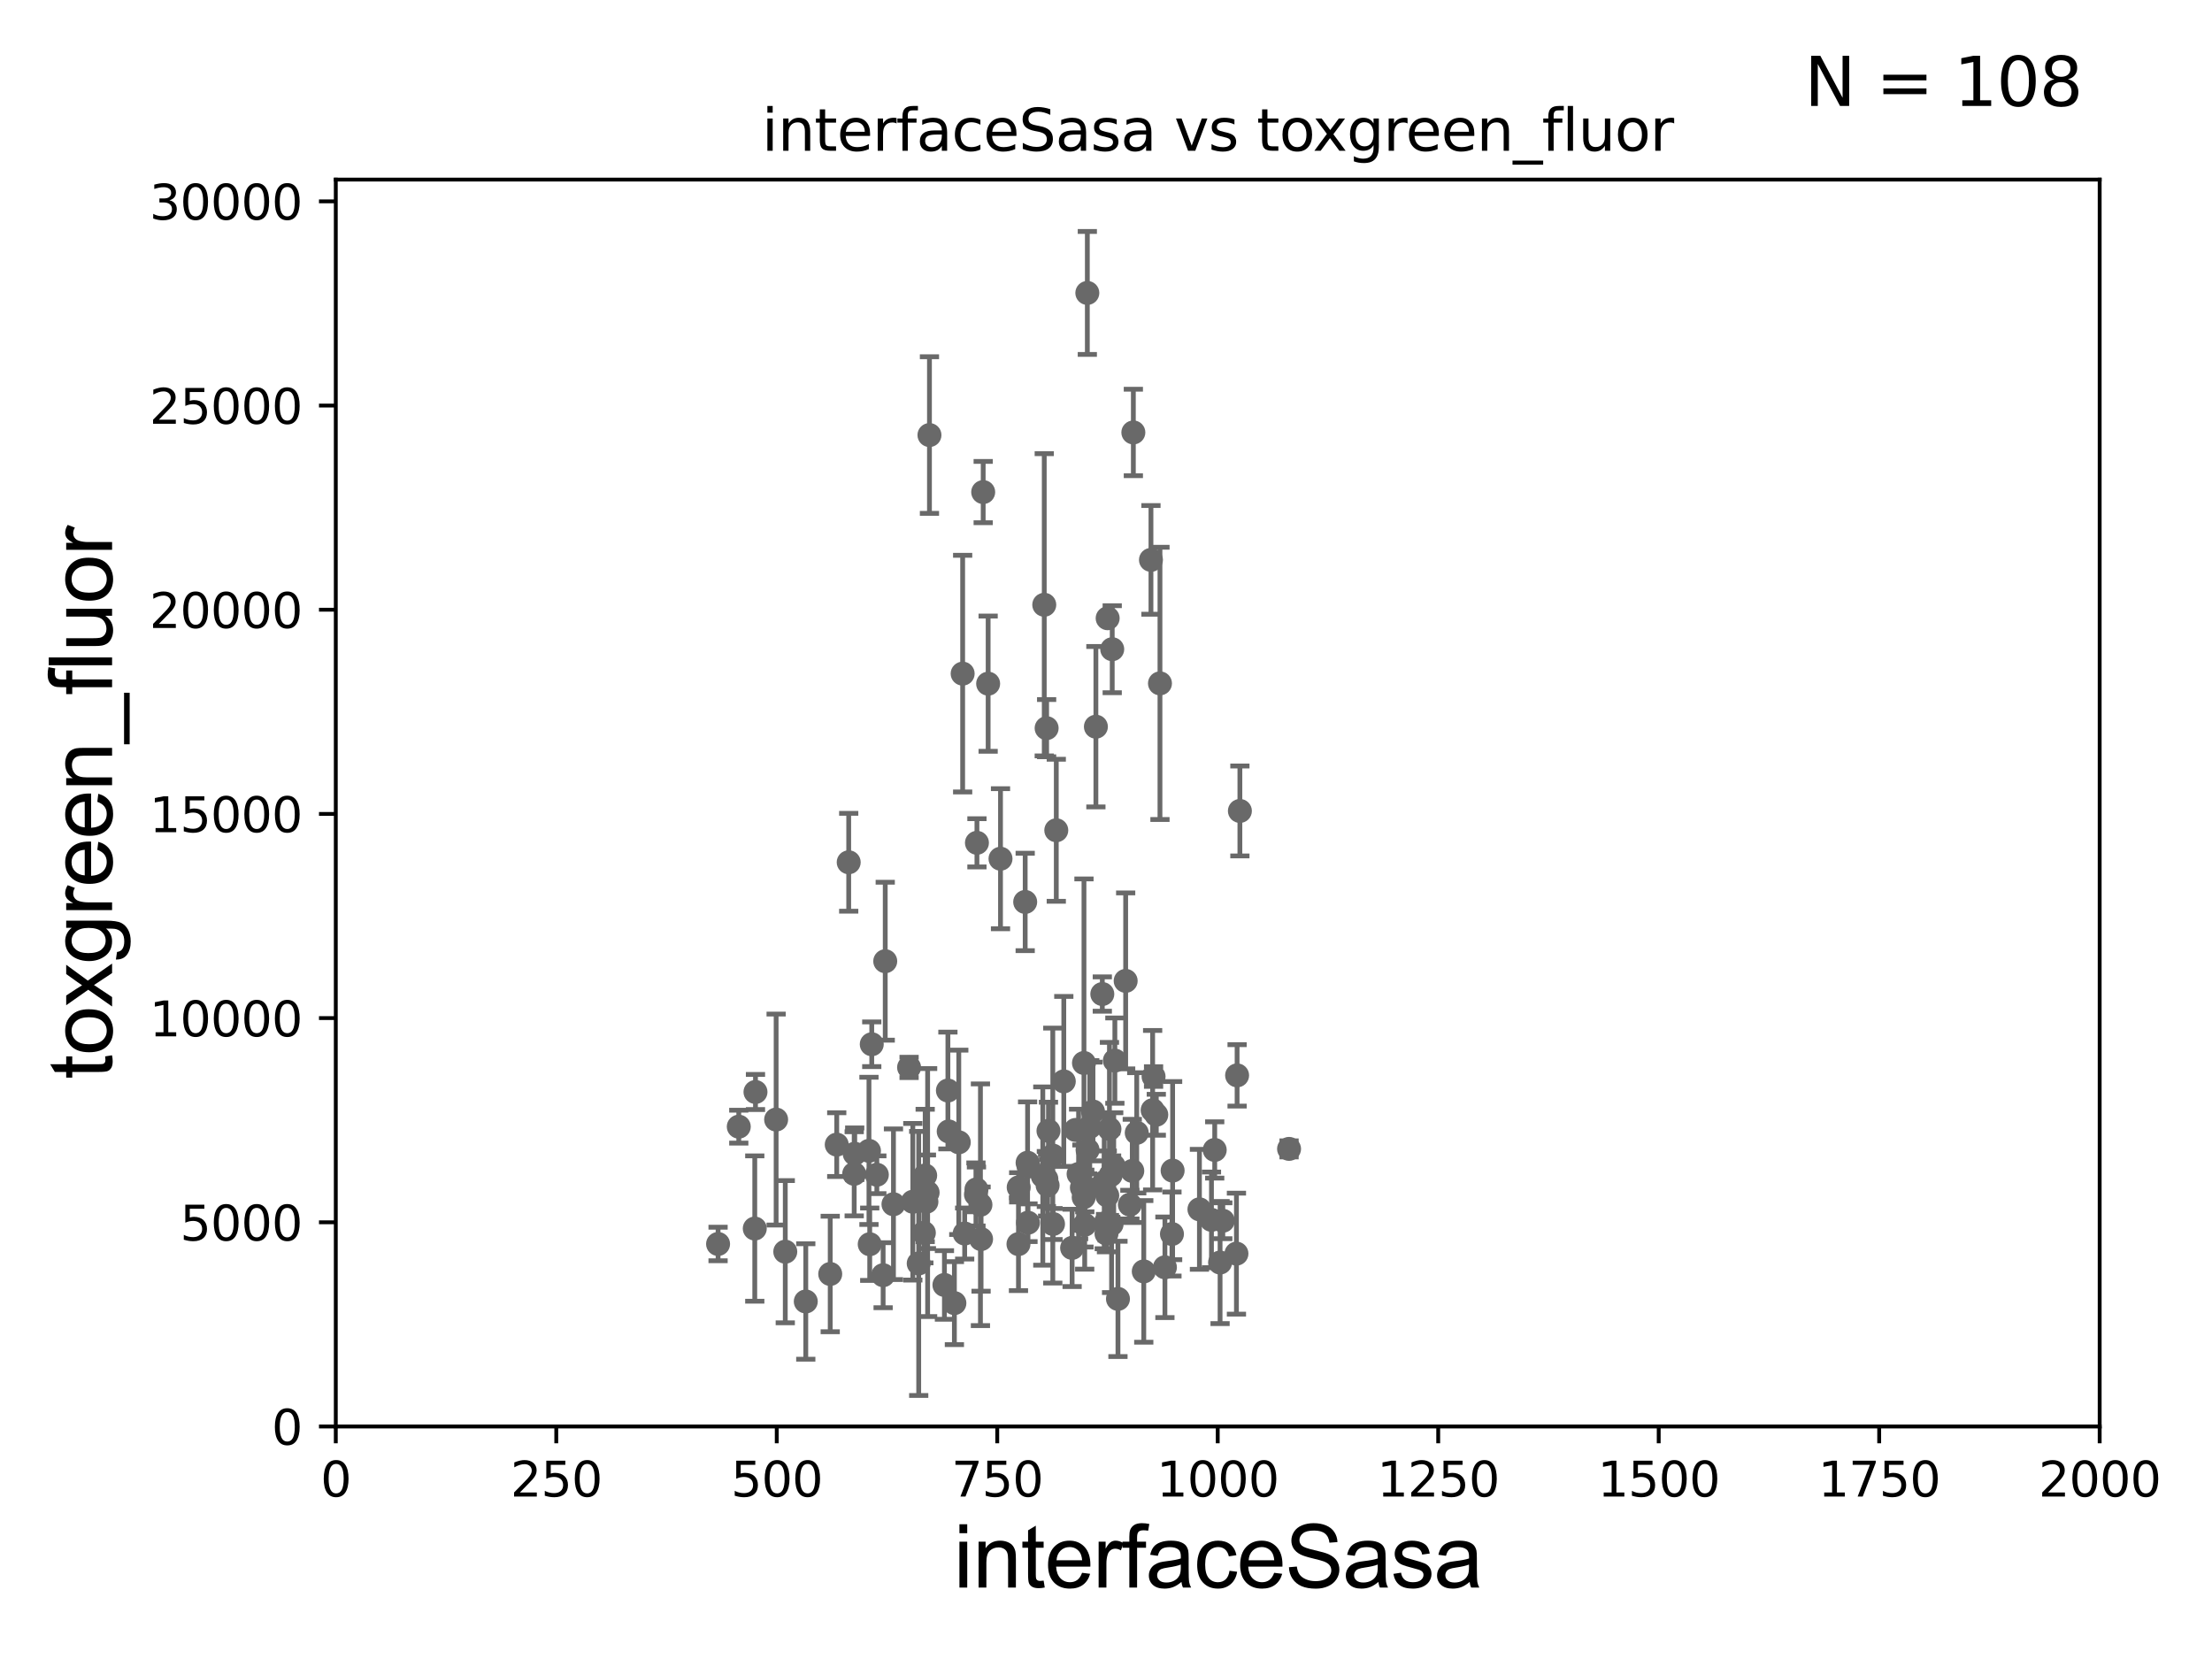 <?xml version="1.0" encoding="utf-8" standalone="no"?>
<!DOCTYPE svg PUBLIC "-//W3C//DTD SVG 1.1//EN"
  "http://www.w3.org/Graphics/SVG/1.1/DTD/svg11.dtd">
<svg xmlns:xlink="http://www.w3.org/1999/xlink" width="460.8pt" height="345.6pt" viewBox="0 0 460.8 345.6" xmlns="http://www.w3.org/2000/svg" version="1.1">
 <defs>
  <style type="text/css">*{stroke-linejoin: round; stroke-linecap: butt}</style>
 </defs>
 <g id="figure_1">
  <g id="patch_1">
   <path d="M 0 345.6 
L 460.8 345.6 
L 460.8 0 
L 0 0 
z
" style="fill: #ffffff"/>
  </g>
  <g id="axes_1">
   <g id="patch_2">
    <path d="M 69.95 297.16 
L 437.4 297.16 
L 437.4 37.411 
L 69.95 37.411 
z
" style="fill: #ffffff"/>
   </g>
   <g id="PathCollection_1">
    <defs>
     <path id="m890d8f0bb2" d="M 0 1.118 
C 0.297 1.118 0.581 1 0.791 0.791 
C 1 0.581 1.118 0.297 1.118 0 
C 1.118 -0.297 1 -0.581 0.791 -0.791 
C 0.581 -1 0.297 -1.118 0 -1.118 
C -0.297 -1.118 -0.581 -1 -0.791 -0.791 
C -1 -0.581 -1.118 -0.297 -1.118 0 
C -1.118 0.297 -1 0.581 -0.791 0.791 
C -0.581 1 -0.297 1.118 0 1.118 
z
" style="stroke: #696969"/>
    </defs>
    <g clip-path="url(#p52bde5782f)">
     <use xlink:href="#m890d8f0bb2" x="157.381" y="227.481" style="fill: #696969; stroke: #696969"/>
     <use xlink:href="#m890d8f0bb2" x="225.811" y="221.439" style="fill: #696969; stroke: #696969"/>
     <use xlink:href="#m890d8f0bb2" x="242.674" y="264.002" style="fill: #696969; stroke: #696969"/>
     <use xlink:href="#m890d8f0bb2" x="213.566" y="187.893" style="fill: #696969; stroke: #696969"/>
     <use xlink:href="#m890d8f0bb2" x="186.125" y="250.865" style="fill: #696969; stroke: #696969"/>
     <use xlink:href="#m890d8f0bb2" x="238.268" y="264.858" style="fill: #696969; stroke: #696969"/>
     <use xlink:href="#m890d8f0bb2" x="218.238" y="246.932" style="fill: #696969; stroke: #696969"/>
     <use xlink:href="#m890d8f0bb2" x="181.603" y="217.537" style="fill: #696969; stroke: #696969"/>
     <use xlink:href="#m890d8f0bb2" x="218.416" y="235.577" style="fill: #696969; stroke: #696969"/>
     <use xlink:href="#m890d8f0bb2" x="257.572" y="261.154" style="fill: #696969; stroke: #696969"/>
     <use xlink:href="#m890d8f0bb2" x="235.874" y="243.922" style="fill: #696969; stroke: #696969"/>
     <use xlink:href="#m890d8f0bb2" x="236.804" y="235.988" style="fill: #696969; stroke: #696969"/>
     <use xlink:href="#m890d8f0bb2" x="257.711" y="224.02" style="fill: #696969; stroke: #696969"/>
     <use xlink:href="#m890d8f0bb2" x="212.166" y="259.17" style="fill: #696969; stroke: #696969"/>
     <use xlink:href="#m890d8f0bb2" x="217.235" y="244.995" style="fill: #696969; stroke: #696969"/>
     <use xlink:href="#m890d8f0bb2" x="232.247" y="220.942" style="fill: #696969; stroke: #696969"/>
     <use xlink:href="#m890d8f0bb2" x="217.538" y="125.986" style="fill: #696969; stroke: #696969"/>
     <use xlink:href="#m890d8f0bb2" x="224.691" y="244.565" style="fill: #696969; stroke: #696969"/>
     <use xlink:href="#m890d8f0bb2" x="254.733" y="254.306" style="fill: #696969; stroke: #696969"/>
     <use xlink:href="#m890d8f0bb2" x="228.295" y="151.385" style="fill: #696969; stroke: #696969"/>
     <use xlink:href="#m890d8f0bb2" x="230.66" y="249.049" style="fill: #696969; stroke: #696969"/>
     <use xlink:href="#m890d8f0bb2" x="214.148" y="254.715" style="fill: #696969; stroke: #696969"/>
     <use xlink:href="#m890d8f0bb2" x="236.098" y="90.087" style="fill: #696969; stroke: #696969"/>
     <use xlink:href="#m890d8f0bb2" x="193.623" y="90.631" style="fill: #696969; stroke: #696969"/>
     <use xlink:href="#m890d8f0bb2" x="197.632" y="235.698" style="fill: #696969; stroke: #696969"/>
     <use xlink:href="#m890d8f0bb2" x="223.342" y="259.963" style="fill: #696969; stroke: #696969"/>
     <use xlink:href="#m890d8f0bb2" x="230.502" y="256.979" style="fill: #696969; stroke: #696969"/>
     <use xlink:href="#m890d8f0bb2" x="200.538" y="140.33" style="fill: #696969; stroke: #696969"/>
     <use xlink:href="#m890d8f0bb2" x="231.696" y="135.242" style="fill: #696969; stroke: #696969"/>
     <use xlink:href="#m890d8f0bb2" x="226.511" y="61.025" style="fill: #696969; stroke: #696969"/>
     <use xlink:href="#m890d8f0bb2" x="191.385" y="263.2" style="fill: #696969; stroke: #696969"/>
     <use xlink:href="#m890d8f0bb2" x="225.38" y="247.412" style="fill: #696969; stroke: #696969"/>
     <use xlink:href="#m890d8f0bb2" x="231.562" y="255.03" style="fill: #696969; stroke: #696969"/>
     <use xlink:href="#m890d8f0bb2" x="225.962" y="255.128" style="fill: #696969; stroke: #696969"/>
     <use xlink:href="#m890d8f0bb2" x="227.015" y="234.772" style="fill: #696969; stroke: #696969"/>
     <use xlink:href="#m890d8f0bb2" x="204.817" y="102.509" style="fill: #696969; stroke: #696969"/>
     <use xlink:href="#m890d8f0bb2" x="192.733" y="244.876" style="fill: #696969; stroke: #696969"/>
     <use xlink:href="#m890d8f0bb2" x="249.865" y="251.926" style="fill: #696969; stroke: #696969"/>
     <use xlink:href="#m890d8f0bb2" x="240.116" y="231.272" style="fill: #696969; stroke: #696969"/>
     <use xlink:href="#m890d8f0bb2" x="253.048" y="239.557" style="fill: #696969; stroke: #696969"/>
     <use xlink:href="#m890d8f0bb2" x="268.535" y="239.333" style="fill: #696969; stroke: #696969"/>
     <use xlink:href="#m890d8f0bb2" x="192.248" y="247.457" style="fill: #696969; stroke: #696969"/>
     <use xlink:href="#m890d8f0bb2" x="240.309" y="224.265" style="fill: #696969; stroke: #696969"/>
     <use xlink:href="#m890d8f0bb2" x="225.752" y="249.416" style="fill: #696969; stroke: #696969"/>
     <use xlink:href="#m890d8f0bb2" x="224.071" y="235.386" style="fill: #696969; stroke: #696969"/>
     <use xlink:href="#m890d8f0bb2" x="232.892" y="270.583" style="fill: #696969; stroke: #696969"/>
     <use xlink:href="#m890d8f0bb2" x="244.279" y="243.857" style="fill: #696969; stroke: #696969"/>
     <use xlink:href="#m890d8f0bb2" x="205.848" y="142.422" style="fill: #696969; stroke: #696969"/>
     <use xlink:href="#m890d8f0bb2" x="218.032" y="151.688" style="fill: #696969; stroke: #696969"/>
     <use xlink:href="#m890d8f0bb2" x="214.277" y="243.002" style="fill: #696969; stroke: #696969"/>
     <use xlink:href="#m890d8f0bb2" x="219.317" y="240.73" style="fill: #696969; stroke: #696969"/>
     <use xlink:href="#m890d8f0bb2" x="258.292" y="168.936" style="fill: #696969; stroke: #696969"/>
     <use xlink:href="#m890d8f0bb2" x="230.035" y="246.254" style="fill: #696969; stroke: #696969"/>
     <use xlink:href="#m890d8f0bb2" x="230.746" y="128.792" style="fill: #696969; stroke: #696969"/>
     <use xlink:href="#m890d8f0bb2" x="241.643" y="142.359" style="fill: #696969; stroke: #696969"/>
     <use xlink:href="#m890d8f0bb2" x="208.424" y="178.886" style="fill: #696969; stroke: #696969"/>
     <use xlink:href="#m890d8f0bb2" x="234.498" y="204.337" style="fill: #696969; stroke: #696969"/>
     <use xlink:href="#m890d8f0bb2" x="184.411" y="200.238" style="fill: #696969; stroke: #696969"/>
     <use xlink:href="#m890d8f0bb2" x="200.959" y="256.965" style="fill: #696969; stroke: #696969"/>
     <use xlink:href="#m890d8f0bb2" x="254.164" y="263.01" style="fill: #696969; stroke: #696969"/>
     <use xlink:href="#m890d8f0bb2" x="232.008" y="242.888" style="fill: #696969; stroke: #696969"/>
     <use xlink:href="#m890d8f0bb2" x="203.413" y="247.776" style="fill: #696969; stroke: #696969"/>
     <use xlink:href="#m890d8f0bb2" x="235.372" y="250.948" style="fill: #696969; stroke: #696969"/>
     <use xlink:href="#m890d8f0bb2" x="192.991" y="250.349" style="fill: #696969; stroke: #696969"/>
     <use xlink:href="#m890d8f0bb2" x="192.456" y="256.824" style="fill: #696969; stroke: #696969"/>
     <use xlink:href="#m890d8f0bb2" x="239.765" y="116.636" style="fill: #696969; stroke: #696969"/>
     <use xlink:href="#m890d8f0bb2" x="219.363" y="254.98" style="fill: #696969; stroke: #696969"/>
     <use xlink:href="#m890d8f0bb2" x="225.982" y="248.095" style="fill: #696969; stroke: #696969"/>
     <use xlink:href="#m890d8f0bb2" x="196.742" y="267.68" style="fill: #696969; stroke: #696969"/>
     <use xlink:href="#m890d8f0bb2" x="214.066" y="242.219" style="fill: #696969; stroke: #696969"/>
     <use xlink:href="#m890d8f0bb2" x="161.682" y="233.224" style="fill: #696969; stroke: #696969"/>
     <use xlink:href="#m890d8f0bb2" x="183.972" y="265.648" style="fill: #696969; stroke: #696969"/>
     <use xlink:href="#m890d8f0bb2" x="199.733" y="237.963" style="fill: #696969; stroke: #696969"/>
     <use xlink:href="#m890d8f0bb2" x="217.977" y="245.604" style="fill: #696969; stroke: #696969"/>
     <use xlink:href="#m890d8f0bb2" x="172.95" y="265.393" style="fill: #696969; stroke: #696969"/>
     <use xlink:href="#m890d8f0bb2" x="153.901" y="234.705" style="fill: #696969; stroke: #696969"/>
     <use xlink:href="#m890d8f0bb2" x="149.587" y="259.145" style="fill: #696969; stroke: #696969"/>
     <use xlink:href="#m890d8f0bb2" x="212.212" y="247.342" style="fill: #696969; stroke: #696969"/>
     <use xlink:href="#m890d8f0bb2" x="178.052" y="240.348" style="fill: #696969; stroke: #696969"/>
     <use xlink:href="#m890d8f0bb2" x="190.156" y="250.348" style="fill: #696969; stroke: #696969"/>
     <use xlink:href="#m890d8f0bb2" x="157.232" y="255.929" style="fill: #696969; stroke: #696969"/>
     <use xlink:href="#m890d8f0bb2" x="181.021" y="239.745" style="fill: #696969; stroke: #696969"/>
     <use xlink:href="#m890d8f0bb2" x="252.371" y="254.12" style="fill: #696969; stroke: #696969"/>
     <use xlink:href="#m890d8f0bb2" x="226.563" y="239.555" style="fill: #696969; stroke: #696969"/>
     <use xlink:href="#m890d8f0bb2" x="163.587" y="260.753" style="fill: #696969; stroke: #696969"/>
     <use xlink:href="#m890d8f0bb2" x="221.609" y="225.274" style="fill: #696969; stroke: #696969"/>
     <use xlink:href="#m890d8f0bb2" x="203.514" y="175.574" style="fill: #696969; stroke: #696969"/>
     <use xlink:href="#m890d8f0bb2" x="193.242" y="248.435" style="fill: #696969; stroke: #696969"/>
     <use xlink:href="#m890d8f0bb2" x="197.466" y="227.178" style="fill: #696969; stroke: #696969"/>
     <use xlink:href="#m890d8f0bb2" x="240.879" y="232.221" style="fill: #696969; stroke: #696969"/>
     <use xlink:href="#m890d8f0bb2" x="244.14" y="257.067" style="fill: #696969; stroke: #696969"/>
     <use xlink:href="#m890d8f0bb2" x="167.859" y="271.123" style="fill: #696969; stroke: #696969"/>
     <use xlink:href="#m890d8f0bb2" x="174.308" y="238.445" style="fill: #696969; stroke: #696969"/>
     <use xlink:href="#m890d8f0bb2" x="198.818" y="271.462" style="fill: #696969; stroke: #696969"/>
     <use xlink:href="#m890d8f0bb2" x="204.376" y="258.122" style="fill: #696969; stroke: #696969"/>
     <use xlink:href="#m890d8f0bb2" x="189.379" y="222.359" style="fill: #696969; stroke: #696969"/>
     <use xlink:href="#m890d8f0bb2" x="220.044" y="172.961" style="fill: #696969; stroke: #696969"/>
     <use xlink:href="#m890d8f0bb2" x="230.303" y="254.79" style="fill: #696969; stroke: #696969"/>
     <use xlink:href="#m890d8f0bb2" x="227.687" y="231.544" style="fill: #696969; stroke: #696969"/>
     <use xlink:href="#m890d8f0bb2" x="176.801" y="179.629" style="fill: #696969; stroke: #696969"/>
     <use xlink:href="#m890d8f0bb2" x="203.309" y="248.825" style="fill: #696969; stroke: #696969"/>
     <use xlink:href="#m890d8f0bb2" x="181.179" y="259.194" style="fill: #696969; stroke: #696969"/>
     <use xlink:href="#m890d8f0bb2" x="231.376" y="244.799" style="fill: #696969; stroke: #696969"/>
     <use xlink:href="#m890d8f0bb2" x="177.945" y="244.527" style="fill: #696969; stroke: #696969"/>
     <use xlink:href="#m890d8f0bb2" x="231.117" y="235.172" style="fill: #696969; stroke: #696969"/>
     <use xlink:href="#m890d8f0bb2" x="182.662" y="244.721" style="fill: #696969; stroke: #696969"/>
     <use xlink:href="#m890d8f0bb2" x="229.631" y="207.078" style="fill: #696969; stroke: #696969"/>
     <use xlink:href="#m890d8f0bb2" x="204.244" y="250.973" style="fill: #696969; stroke: #696969"/>
    </g>
   </g>
   <g id="matplotlib.axis_1">
    <g id="xtick_1">
     <g id="line2d_1">
      <defs>
       <path id="mde723db11a" d="M 0 0 
L 0 3.5 
" style="stroke: #000000; stroke-width: 0.8"/>
      </defs>
      <g>
       <use xlink:href="#mde723db11a" x="69.95" y="297.16" style="stroke: #000000; stroke-width: 0.8"/>
      </g>
     </g>
     <g id="text_1">
      <!-- 0 -->
      <g transform="translate(66.769 311.758)scale(0.1 -0.1)">
       <defs>
        <path id="DejaVuSans-30" d="M 2034 4250 
Q 1547 4250 1301 3770 
Q 1056 3291 1056 2328 
Q 1056 1369 1301 889 
Q 1547 409 2034 409 
Q 2525 409 2770 889 
Q 3016 1369 3016 2328 
Q 3016 3291 2770 3770 
Q 2525 4250 2034 4250 
z
M 2034 4750 
Q 2819 4750 3233 4129 
Q 3647 3509 3647 2328 
Q 3647 1150 3233 529 
Q 2819 -91 2034 -91 
Q 1250 -91 836 529 
Q 422 1150 422 2328 
Q 422 3509 836 4129 
Q 1250 4750 2034 4750 
z
" transform="scale(0.016)"/>
       </defs>
       <use xlink:href="#DejaVuSans-30"/>
      </g>
     </g>
    </g>
    <g id="xtick_2">
     <g id="line2d_2">
      <g>
       <use xlink:href="#mde723db11a" x="115.881" y="297.16" style="stroke: #000000; stroke-width: 0.8"/>
      </g>
     </g>
     <g id="text_2">
      <!-- 250 -->
      <g transform="translate(106.338 311.758)scale(0.1 -0.1)">
       <defs>
        <path id="DejaVuSans-32" d="M 1228 531 
L 3431 531 
L 3431 0 
L 469 0 
L 469 531 
Q 828 903 1448 1529 
Q 2069 2156 2228 2338 
Q 2531 2678 2651 2914 
Q 2772 3150 2772 3378 
Q 2772 3750 2511 3984 
Q 2250 4219 1831 4219 
Q 1534 4219 1204 4116 
Q 875 4013 500 3803 
L 500 4441 
Q 881 4594 1212 4672 
Q 1544 4750 1819 4750 
Q 2544 4750 2975 4387 
Q 3406 4025 3406 3419 
Q 3406 3131 3298 2873 
Q 3191 2616 2906 2266 
Q 2828 2175 2409 1742 
Q 1991 1309 1228 531 
z
" transform="scale(0.016)"/>
        <path id="DejaVuSans-35" d="M 691 4666 
L 3169 4666 
L 3169 4134 
L 1269 4134 
L 1269 2991 
Q 1406 3038 1543 3061 
Q 1681 3084 1819 3084 
Q 2600 3084 3056 2656 
Q 3513 2228 3513 1497 
Q 3513 744 3044 326 
Q 2575 -91 1722 -91 
Q 1428 -91 1123 -41 
Q 819 9 494 109 
L 494 744 
Q 775 591 1075 516 
Q 1375 441 1709 441 
Q 2250 441 2565 725 
Q 2881 1009 2881 1497 
Q 2881 1984 2565 2268 
Q 2250 2553 1709 2553 
Q 1456 2553 1204 2497 
Q 953 2441 691 2322 
L 691 4666 
z
" transform="scale(0.016)"/>
       </defs>
       <use xlink:href="#DejaVuSans-32"/>
       <use xlink:href="#DejaVuSans-35" x="63.623"/>
       <use xlink:href="#DejaVuSans-30" x="127.246"/>
      </g>
     </g>
    </g>
    <g id="xtick_3">
     <g id="line2d_3">
      <g>
       <use xlink:href="#mde723db11a" x="161.812" y="297.16" style="stroke: #000000; stroke-width: 0.8"/>
      </g>
     </g>
     <g id="text_3">
      <!-- 500 -->
      <g transform="translate(152.269 311.758)scale(0.1 -0.1)">
       <use xlink:href="#DejaVuSans-35"/>
       <use xlink:href="#DejaVuSans-30" x="63.623"/>
       <use xlink:href="#DejaVuSans-30" x="127.246"/>
      </g>
     </g>
    </g>
    <g id="xtick_4">
     <g id="line2d_4">
      <g>
       <use xlink:href="#mde723db11a" x="207.744" y="297.16" style="stroke: #000000; stroke-width: 0.8"/>
      </g>
     </g>
     <g id="text_4">
      <!-- 750 -->
      <g transform="translate(198.2 311.758)scale(0.1 -0.1)">
       <defs>
        <path id="DejaVuSans-37" d="M 525 4666 
L 3525 4666 
L 3525 4397 
L 1831 0 
L 1172 0 
L 2766 4134 
L 525 4134 
L 525 4666 
z
" transform="scale(0.016)"/>
       </defs>
       <use xlink:href="#DejaVuSans-37"/>
       <use xlink:href="#DejaVuSans-35" x="63.623"/>
       <use xlink:href="#DejaVuSans-30" x="127.246"/>
      </g>
     </g>
    </g>
    <g id="xtick_5">
     <g id="line2d_5">
      <g>
       <use xlink:href="#mde723db11a" x="253.675" y="297.16" style="stroke: #000000; stroke-width: 0.8"/>
      </g>
     </g>
     <g id="text_5">
      <!-- 1000 -->
      <g transform="translate(240.95 311.758)scale(0.1 -0.1)">
       <defs>
        <path id="DejaVuSans-31" d="M 794 531 
L 1825 531 
L 1825 4091 
L 703 3866 
L 703 4441 
L 1819 4666 
L 2450 4666 
L 2450 531 
L 3481 531 
L 3481 0 
L 794 0 
L 794 531 
z
" transform="scale(0.016)"/>
       </defs>
       <use xlink:href="#DejaVuSans-31"/>
       <use xlink:href="#DejaVuSans-30" x="63.623"/>
       <use xlink:href="#DejaVuSans-30" x="127.246"/>
       <use xlink:href="#DejaVuSans-30" x="190.869"/>
      </g>
     </g>
    </g>
    <g id="xtick_6">
     <g id="line2d_6">
      <g>
       <use xlink:href="#mde723db11a" x="299.606" y="297.16" style="stroke: #000000; stroke-width: 0.8"/>
      </g>
     </g>
     <g id="text_6">
      <!-- 1250 -->
      <g transform="translate(286.881 311.758)scale(0.1 -0.1)">
       <use xlink:href="#DejaVuSans-31"/>
       <use xlink:href="#DejaVuSans-32" x="63.623"/>
       <use xlink:href="#DejaVuSans-35" x="127.246"/>
       <use xlink:href="#DejaVuSans-30" x="190.869"/>
      </g>
     </g>
    </g>
    <g id="xtick_7">
     <g id="line2d_7">
      <g>
       <use xlink:href="#mde723db11a" x="345.538" y="297.16" style="stroke: #000000; stroke-width: 0.8"/>
      </g>
     </g>
     <g id="text_7">
      <!-- 1500 -->
      <g transform="translate(332.812 311.758)scale(0.1 -0.1)">
       <use xlink:href="#DejaVuSans-31"/>
       <use xlink:href="#DejaVuSans-35" x="63.623"/>
       <use xlink:href="#DejaVuSans-30" x="127.246"/>
       <use xlink:href="#DejaVuSans-30" x="190.869"/>
      </g>
     </g>
    </g>
    <g id="xtick_8">
     <g id="line2d_8">
      <g>
       <use xlink:href="#mde723db11a" x="391.469" y="297.16" style="stroke: #000000; stroke-width: 0.8"/>
      </g>
     </g>
     <g id="text_8">
      <!-- 1750 -->
      <g transform="translate(378.744 311.758)scale(0.1 -0.1)">
       <use xlink:href="#DejaVuSans-31"/>
       <use xlink:href="#DejaVuSans-37" x="63.623"/>
       <use xlink:href="#DejaVuSans-35" x="127.246"/>
       <use xlink:href="#DejaVuSans-30" x="190.869"/>
      </g>
     </g>
    </g>
    <g id="xtick_9">
     <g id="line2d_9">
      <g>
       <use xlink:href="#mde723db11a" x="437.4" y="297.16" style="stroke: #000000; stroke-width: 0.8"/>
      </g>
     </g>
     <g id="text_9">
      <!-- 2000 -->
      <g transform="translate(424.675 311.758)scale(0.1 -0.1)">
       <use xlink:href="#DejaVuSans-32"/>
       <use xlink:href="#DejaVuSans-30" x="63.623"/>
       <use xlink:href="#DejaVuSans-30" x="127.246"/>
       <use xlink:href="#DejaVuSans-30" x="190.869"/>
      </g>
     </g>
    </g>
    <g id="text_10">
     <!-- interfaceSasa -->
     <g transform="translate(198.646 330.722)scale(0.18 -0.18)">
      <defs>
       <path id="ArialMT-69" d="M 425 3934 
L 425 4581 
L 988 4581 
L 988 3934 
L 425 3934 
z
M 425 0 
L 425 3319 
L 988 3319 
L 988 0 
L 425 0 
z
" transform="scale(0.016)"/>
       <path id="ArialMT-6e" d="M 422 0 
L 422 3319 
L 928 3319 
L 928 2847 
Q 1294 3394 1984 3394 
Q 2284 3394 2536 3286 
Q 2788 3178 2913 3003 
Q 3038 2828 3088 2588 
Q 3119 2431 3119 2041 
L 3119 0 
L 2556 0 
L 2556 2019 
Q 2556 2363 2490 2533 
Q 2425 2703 2258 2804 
Q 2091 2906 1866 2906 
Q 1506 2906 1245 2678 
Q 984 2450 984 1813 
L 984 0 
L 422 0 
z
" transform="scale(0.016)"/>
       <path id="ArialMT-74" d="M 1650 503 
L 1731 6 
Q 1494 -44 1306 -44 
Q 1000 -44 831 53 
Q 663 150 594 308 
Q 525 466 525 972 
L 525 2881 
L 113 2881 
L 113 3319 
L 525 3319 
L 525 4141 
L 1084 4478 
L 1084 3319 
L 1650 3319 
L 1650 2881 
L 1084 2881 
L 1084 941 
Q 1084 700 1114 631 
Q 1144 563 1211 522 
Q 1278 481 1403 481 
Q 1497 481 1650 503 
z
" transform="scale(0.016)"/>
       <path id="ArialMT-65" d="M 2694 1069 
L 3275 997 
Q 3138 488 2766 206 
Q 2394 -75 1816 -75 
Q 1088 -75 661 373 
Q 234 822 234 1631 
Q 234 2469 665 2931 
Q 1097 3394 1784 3394 
Q 2450 3394 2872 2941 
Q 3294 2488 3294 1666 
Q 3294 1616 3291 1516 
L 816 1516 
Q 847 969 1125 678 
Q 1403 388 1819 388 
Q 2128 388 2347 550 
Q 2566 713 2694 1069 
z
M 847 1978 
L 2700 1978 
Q 2663 2397 2488 2606 
Q 2219 2931 1791 2931 
Q 1403 2931 1139 2672 
Q 875 2413 847 1978 
z
" transform="scale(0.016)"/>
       <path id="ArialMT-72" d="M 416 0 
L 416 3319 
L 922 3319 
L 922 2816 
Q 1116 3169 1280 3281 
Q 1444 3394 1641 3394 
Q 1925 3394 2219 3213 
L 2025 2691 
Q 1819 2813 1613 2813 
Q 1428 2813 1281 2702 
Q 1134 2591 1072 2394 
Q 978 2094 978 1738 
L 978 0 
L 416 0 
z
" transform="scale(0.016)"/>
       <path id="ArialMT-66" d="M 556 0 
L 556 2881 
L 59 2881 
L 59 3319 
L 556 3319 
L 556 3672 
Q 556 4006 616 4169 
Q 697 4388 901 4523 
Q 1106 4659 1475 4659 
Q 1713 4659 2000 4603 
L 1916 4113 
Q 1741 4144 1584 4144 
Q 1328 4144 1222 4034 
Q 1116 3925 1116 3625 
L 1116 3319 
L 1763 3319 
L 1763 2881 
L 1116 2881 
L 1116 0 
L 556 0 
z
" transform="scale(0.016)"/>
       <path id="ArialMT-61" d="M 2588 409 
Q 2275 144 1986 34 
Q 1697 -75 1366 -75 
Q 819 -75 525 192 
Q 231 459 231 875 
Q 231 1119 342 1320 
Q 453 1522 633 1644 
Q 813 1766 1038 1828 
Q 1203 1872 1538 1913 
Q 2219 1994 2541 2106 
Q 2544 2222 2544 2253 
Q 2544 2597 2384 2738 
Q 2169 2928 1744 2928 
Q 1347 2928 1158 2789 
Q 969 2650 878 2297 
L 328 2372 
Q 403 2725 575 2942 
Q 747 3159 1072 3276 
Q 1397 3394 1825 3394 
Q 2250 3394 2515 3294 
Q 2781 3194 2906 3042 
Q 3031 2891 3081 2659 
Q 3109 2516 3109 2141 
L 3109 1391 
Q 3109 606 3145 398 
Q 3181 191 3288 0 
L 2700 0 
Q 2613 175 2588 409 
z
M 2541 1666 
Q 2234 1541 1622 1453 
Q 1275 1403 1131 1340 
Q 988 1278 909 1158 
Q 831 1038 831 891 
Q 831 666 1001 516 
Q 1172 366 1500 366 
Q 1825 366 2078 508 
Q 2331 650 2450 897 
Q 2541 1088 2541 1459 
L 2541 1666 
z
" transform="scale(0.016)"/>
       <path id="ArialMT-63" d="M 2588 1216 
L 3141 1144 
Q 3050 572 2676 248 
Q 2303 -75 1759 -75 
Q 1078 -75 664 370 
Q 250 816 250 1647 
Q 250 2184 428 2587 
Q 606 2991 970 3192 
Q 1334 3394 1763 3394 
Q 2303 3394 2647 3120 
Q 2991 2847 3088 2344 
L 2541 2259 
Q 2463 2594 2264 2762 
Q 2066 2931 1784 2931 
Q 1359 2931 1093 2626 
Q 828 2322 828 1663 
Q 828 994 1084 691 
Q 1341 388 1753 388 
Q 2084 388 2306 591 
Q 2528 794 2588 1216 
z
" transform="scale(0.016)"/>
       <path id="ArialMT-53" d="M 288 1472 
L 859 1522 
Q 900 1178 1048 958 
Q 1197 738 1509 602 
Q 1822 466 2213 466 
Q 2559 466 2825 569 
Q 3091 672 3220 851 
Q 3350 1031 3350 1244 
Q 3350 1459 3225 1620 
Q 3100 1781 2813 1891 
Q 2628 1963 1997 2114 
Q 1366 2266 1113 2400 
Q 784 2572 623 2826 
Q 463 3081 463 3397 
Q 463 3744 659 4045 
Q 856 4347 1234 4503 
Q 1613 4659 2075 4659 
Q 2584 4659 2973 4495 
Q 3363 4331 3572 4012 
Q 3781 3694 3797 3291 
L 3216 3247 
Q 3169 3681 2898 3903 
Q 2628 4125 2100 4125 
Q 1550 4125 1298 3923 
Q 1047 3722 1047 3438 
Q 1047 3191 1225 3031 
Q 1400 2872 2139 2705 
Q 2878 2538 3153 2413 
Q 3553 2228 3743 1945 
Q 3934 1663 3934 1294 
Q 3934 928 3725 604 
Q 3516 281 3123 101 
Q 2731 -78 2241 -78 
Q 1619 -78 1198 103 
Q 778 284 539 648 
Q 300 1013 288 1472 
z
" transform="scale(0.016)"/>
       <path id="ArialMT-73" d="M 197 991 
L 753 1078 
Q 800 744 1014 566 
Q 1228 388 1613 388 
Q 2000 388 2187 545 
Q 2375 703 2375 916 
Q 2375 1106 2209 1216 
Q 2094 1291 1634 1406 
Q 1016 1563 777 1677 
Q 538 1791 414 1992 
Q 291 2194 291 2438 
Q 291 2659 392 2848 
Q 494 3038 669 3163 
Q 800 3259 1026 3326 
Q 1253 3394 1513 3394 
Q 1903 3394 2198 3281 
Q 2494 3169 2634 2976 
Q 2775 2784 2828 2463 
L 2278 2388 
Q 2241 2644 2061 2787 
Q 1881 2931 1553 2931 
Q 1166 2931 1000 2803 
Q 834 2675 834 2503 
Q 834 2394 903 2306 
Q 972 2216 1119 2156 
Q 1203 2125 1616 2013 
Q 2213 1853 2448 1751 
Q 2684 1650 2818 1456 
Q 2953 1263 2953 975 
Q 2953 694 2789 445 
Q 2625 197 2315 61 
Q 2006 -75 1616 -75 
Q 969 -75 630 194 
Q 291 463 197 991 
z
" transform="scale(0.016)"/>
      </defs>
      <use xlink:href="#ArialMT-69"/>
      <use xlink:href="#ArialMT-6e" x="22.217"/>
      <use xlink:href="#ArialMT-74" x="77.832"/>
      <use xlink:href="#ArialMT-65" x="105.615"/>
      <use xlink:href="#ArialMT-72" x="161.23"/>
      <use xlink:href="#ArialMT-66" x="194.531"/>
      <use xlink:href="#ArialMT-61" x="222.314"/>
      <use xlink:href="#ArialMT-63" x="277.93"/>
      <use xlink:href="#ArialMT-65" x="327.93"/>
      <use xlink:href="#ArialMT-53" x="383.545"/>
      <use xlink:href="#ArialMT-61" x="450.244"/>
      <use xlink:href="#ArialMT-73" x="505.859"/>
      <use xlink:href="#ArialMT-61" x="555.859"/>
     </g>
    </g>
   </g>
   <g id="matplotlib.axis_2">
    <g id="ytick_1">
     <g id="line2d_10">
      <defs>
       <path id="mcd22b02e24" d="M 0 0 
L -3.5 0 
" style="stroke: #000000; stroke-width: 0.8"/>
      </defs>
      <g>
       <use xlink:href="#mcd22b02e24" x="69.95" y="297.16" style="stroke: #000000; stroke-width: 0.8"/>
      </g>
     </g>
     <g id="text_11">
      <!-- 0 -->
      <g transform="translate(56.587 300.959)scale(0.1 -0.1)">
       <use xlink:href="#DejaVuSans-30"/>
      </g>
     </g>
    </g>
    <g id="ytick_2">
     <g id="line2d_11">
      <g>
       <use xlink:href="#mcd22b02e24" x="69.95" y="254.625" style="stroke: #000000; stroke-width: 0.8"/>
      </g>
     </g>
     <g id="text_12">
      <!-- 5000 -->
      <g transform="translate(37.5 258.424)scale(0.1 -0.1)">
       <use xlink:href="#DejaVuSans-35"/>
       <use xlink:href="#DejaVuSans-30" x="63.623"/>
       <use xlink:href="#DejaVuSans-30" x="127.246"/>
       <use xlink:href="#DejaVuSans-30" x="190.869"/>
      </g>
     </g>
    </g>
    <g id="ytick_3">
     <g id="line2d_12">
      <g>
       <use xlink:href="#mcd22b02e24" x="69.95" y="212.089" style="stroke: #000000; stroke-width: 0.8"/>
      </g>
     </g>
     <g id="text_13">
      <!-- 10000 -->
      <g transform="translate(31.137 215.888)scale(0.1 -0.1)">
       <use xlink:href="#DejaVuSans-31"/>
       <use xlink:href="#DejaVuSans-30" x="63.623"/>
       <use xlink:href="#DejaVuSans-30" x="127.246"/>
       <use xlink:href="#DejaVuSans-30" x="190.869"/>
       <use xlink:href="#DejaVuSans-30" x="254.492"/>
      </g>
     </g>
    </g>
    <g id="ytick_4">
     <g id="line2d_13">
      <g>
       <use xlink:href="#mcd22b02e24" x="69.95" y="169.554" style="stroke: #000000; stroke-width: 0.8"/>
      </g>
     </g>
     <g id="text_14">
      <!-- 15000 -->
      <g transform="translate(31.137 173.353)scale(0.1 -0.1)">
       <use xlink:href="#DejaVuSans-31"/>
       <use xlink:href="#DejaVuSans-35" x="63.623"/>
       <use xlink:href="#DejaVuSans-30" x="127.246"/>
       <use xlink:href="#DejaVuSans-30" x="190.869"/>
       <use xlink:href="#DejaVuSans-30" x="254.492"/>
      </g>
     </g>
    </g>
    <g id="ytick_5">
     <g id="line2d_14">
      <g>
       <use xlink:href="#mcd22b02e24" x="69.95" y="127.018" style="stroke: #000000; stroke-width: 0.8"/>
      </g>
     </g>
     <g id="text_15">
      <!-- 20000 -->
      <g transform="translate(31.137 130.817)scale(0.1 -0.1)">
       <use xlink:href="#DejaVuSans-32"/>
       <use xlink:href="#DejaVuSans-30" x="63.623"/>
       <use xlink:href="#DejaVuSans-30" x="127.246"/>
       <use xlink:href="#DejaVuSans-30" x="190.869"/>
       <use xlink:href="#DejaVuSans-30" x="254.492"/>
      </g>
     </g>
    </g>
    <g id="ytick_6">
     <g id="line2d_15">
      <g>
       <use xlink:href="#mcd22b02e24" x="69.95" y="84.483" style="stroke: #000000; stroke-width: 0.8"/>
      </g>
     </g>
     <g id="text_16">
      <!-- 25000 -->
      <g transform="translate(31.137 88.282)scale(0.1 -0.1)">
       <use xlink:href="#DejaVuSans-32"/>
       <use xlink:href="#DejaVuSans-35" x="63.623"/>
       <use xlink:href="#DejaVuSans-30" x="127.246"/>
       <use xlink:href="#DejaVuSans-30" x="190.869"/>
       <use xlink:href="#DejaVuSans-30" x="254.492"/>
      </g>
     </g>
    </g>
    <g id="ytick_7">
     <g id="line2d_16">
      <g>
       <use xlink:href="#mcd22b02e24" x="69.95" y="41.947" style="stroke: #000000; stroke-width: 0.8"/>
      </g>
     </g>
     <g id="text_17">
      <!-- 30000 -->
      <g transform="translate(31.137 45.746)scale(0.1 -0.1)">
       <defs>
        <path id="DejaVuSans-33" d="M 2597 2516 
Q 3050 2419 3304 2112 
Q 3559 1806 3559 1356 
Q 3559 666 3084 287 
Q 2609 -91 1734 -91 
Q 1441 -91 1130 -33 
Q 819 25 488 141 
L 488 750 
Q 750 597 1062 519 
Q 1375 441 1716 441 
Q 2309 441 2620 675 
Q 2931 909 2931 1356 
Q 2931 1769 2642 2001 
Q 2353 2234 1838 2234 
L 1294 2234 
L 1294 2753 
L 1863 2753 
Q 2328 2753 2575 2939 
Q 2822 3125 2822 3475 
Q 2822 3834 2567 4026 
Q 2313 4219 1838 4219 
Q 1578 4219 1281 4162 
Q 984 4106 628 3988 
L 628 4550 
Q 988 4650 1302 4700 
Q 1616 4750 1894 4750 
Q 2613 4750 3031 4423 
Q 3450 4097 3450 3541 
Q 3450 3153 3228 2886 
Q 3006 2619 2597 2516 
z
" transform="scale(0.016)"/>
       </defs>
       <use xlink:href="#DejaVuSans-33"/>
       <use xlink:href="#DejaVuSans-30" x="63.623"/>
       <use xlink:href="#DejaVuSans-30" x="127.246"/>
       <use xlink:href="#DejaVuSans-30" x="190.869"/>
       <use xlink:href="#DejaVuSans-30" x="254.492"/>
      </g>
     </g>
    </g>
    <g id="text_18">
     <!-- toxgreen_fluor -->
     <g transform="translate(23.349 224.818)rotate(-90)scale(0.18 -0.18)">
      <defs>
       <path id="ArialMT-6f" d="M 213 1659 
Q 213 2581 725 3025 
Q 1153 3394 1769 3394 
Q 2453 3394 2887 2945 
Q 3322 2497 3322 1706 
Q 3322 1066 3130 698 
Q 2938 331 2570 128 
Q 2203 -75 1769 -75 
Q 1072 -75 642 372 
Q 213 819 213 1659 
z
M 791 1659 
Q 791 1022 1069 705 
Q 1347 388 1769 388 
Q 2188 388 2466 706 
Q 2744 1025 2744 1678 
Q 2744 2294 2464 2611 
Q 2184 2928 1769 2928 
Q 1347 2928 1069 2612 
Q 791 2297 791 1659 
z
" transform="scale(0.016)"/>
       <path id="ArialMT-78" d="M 47 0 
L 1259 1725 
L 138 3319 
L 841 3319 
L 1350 2541 
Q 1494 2319 1581 2169 
Q 1719 2375 1834 2534 
L 2394 3319 
L 3066 3319 
L 1919 1756 
L 3153 0 
L 2463 0 
L 1781 1031 
L 1600 1309 
L 728 0 
L 47 0 
z
" transform="scale(0.016)"/>
       <path id="ArialMT-67" d="M 319 -275 
L 866 -356 
Q 900 -609 1056 -725 
Q 1266 -881 1628 -881 
Q 2019 -881 2231 -725 
Q 2444 -569 2519 -288 
Q 2563 -116 2559 434 
Q 2191 0 1641 0 
Q 956 0 581 494 
Q 206 988 206 1678 
Q 206 2153 378 2554 
Q 550 2956 876 3175 
Q 1203 3394 1644 3394 
Q 2231 3394 2613 2919 
L 2613 3319 
L 3131 3319 
L 3131 450 
Q 3131 -325 2973 -648 
Q 2816 -972 2473 -1159 
Q 2131 -1347 1631 -1347 
Q 1038 -1347 672 -1080 
Q 306 -813 319 -275 
z
M 784 1719 
Q 784 1066 1043 766 
Q 1303 466 1694 466 
Q 2081 466 2343 764 
Q 2606 1063 2606 1700 
Q 2606 2309 2336 2618 
Q 2066 2928 1684 2928 
Q 1309 2928 1046 2623 
Q 784 2319 784 1719 
z
" transform="scale(0.016)"/>
       <path id="ArialMT-5f" d="M -97 -1272 
L -97 -866 
L 3631 -866 
L 3631 -1272 
L -97 -1272 
z
" transform="scale(0.016)"/>
       <path id="ArialMT-6c" d="M 409 0 
L 409 4581 
L 972 4581 
L 972 0 
L 409 0 
z
" transform="scale(0.016)"/>
       <path id="ArialMT-75" d="M 2597 0 
L 2597 488 
Q 2209 -75 1544 -75 
Q 1250 -75 995 37 
Q 741 150 617 320 
Q 494 491 444 738 
Q 409 903 409 1263 
L 409 3319 
L 972 3319 
L 972 1478 
Q 972 1038 1006 884 
Q 1059 663 1231 536 
Q 1403 409 1656 409 
Q 1909 409 2131 539 
Q 2353 669 2445 892 
Q 2538 1116 2538 1541 
L 2538 3319 
L 3100 3319 
L 3100 0 
L 2597 0 
z
" transform="scale(0.016)"/>
      </defs>
      <use xlink:href="#ArialMT-74"/>
      <use xlink:href="#ArialMT-6f" x="27.783"/>
      <use xlink:href="#ArialMT-78" x="83.398"/>
      <use xlink:href="#ArialMT-67" x="133.398"/>
      <use xlink:href="#ArialMT-72" x="189.014"/>
      <use xlink:href="#ArialMT-65" x="222.314"/>
      <use xlink:href="#ArialMT-65" x="277.93"/>
      <use xlink:href="#ArialMT-6e" x="333.545"/>
      <use xlink:href="#ArialMT-5f" x="389.16"/>
      <use xlink:href="#ArialMT-66" x="444.775"/>
      <use xlink:href="#ArialMT-6c" x="472.559"/>
      <use xlink:href="#ArialMT-75" x="494.775"/>
      <use xlink:href="#ArialMT-6f" x="550.391"/>
      <use xlink:href="#ArialMT-72" x="606.006"/>
     </g>
    </g>
   </g>
   <g id="LineCollection_1">
    <path d="M 157.381 231.136 
L 157.381 223.826 
" clip-path="url(#p52bde5782f)" style="fill: none; stroke: #696969"/>
    <path d="M 225.811 259.78 
L 225.811 183.097 
" clip-path="url(#p52bde5782f)" style="fill: none; stroke: #696969"/>
    <path d="M 242.674 274.477 
L 242.674 253.526 
" clip-path="url(#p52bde5782f)" style="fill: none; stroke: #696969"/>
    <path d="M 213.566 198.039 
L 213.566 177.747 
" clip-path="url(#p52bde5782f)" style="fill: none; stroke: #696969"/>
    <path d="M 186.125 266.56 
L 186.125 235.171 
" clip-path="url(#p52bde5782f)" style="fill: none; stroke: #696969"/>
    <path d="M 238.268 279.607 
L 238.268 250.108 
" clip-path="url(#p52bde5782f)" style="fill: none; stroke: #696969"/>
    <path d="M 218.238 253.324 
L 218.238 240.54 
" clip-path="url(#p52bde5782f)" style="fill: none; stroke: #696969"/>
    <path d="M 181.603 222.19 
L 181.603 212.884 
" clip-path="url(#p52bde5782f)" style="fill: none; stroke: #696969"/>
    <path d="M 218.416 241.54 
L 218.416 229.614 
" clip-path="url(#p52bde5782f)" style="fill: none; stroke: #696969"/>
    <path d="M 257.572 273.756 
L 257.572 248.552 
" clip-path="url(#p52bde5782f)" style="fill: none; stroke: #696969"/>
    <path d="M 235.874 254.67 
L 235.874 233.174 
" clip-path="url(#p52bde5782f)" style="fill: none; stroke: #696969"/>
    <path d="M 236.804 248.515 
L 236.804 223.461 
" clip-path="url(#p52bde5782f)" style="fill: none; stroke: #696969"/>
    <path d="M 257.711 230.419 
L 257.711 217.621 
" clip-path="url(#p52bde5782f)" style="fill: none; stroke: #696969"/>
    <path d="M 212.166 268.854 
L 212.166 249.486 
" clip-path="url(#p52bde5782f)" style="fill: none; stroke: #696969"/>
    <path d="M 217.235 263.563 
L 217.235 226.426 
" clip-path="url(#p52bde5782f)" style="fill: none; stroke: #696969"/>
    <path d="M 232.247 229.825 
L 232.247 212.058 
" clip-path="url(#p52bde5782f)" style="fill: none; stroke: #696969"/>
    <path d="M 217.538 157.464 
L 217.538 94.507 
" clip-path="url(#p52bde5782f)" style="fill: none; stroke: #696969"/>
    <path d="M 224.691 258.057 
L 224.691 231.073 
" clip-path="url(#p52bde5782f)" style="fill: none; stroke: #696969"/>
    <path d="M 254.733 258.039 
L 254.733 250.572 
" clip-path="url(#p52bde5782f)" style="fill: none; stroke: #696969"/>
    <path d="M 228.295 168.092 
L 228.295 134.678 
" clip-path="url(#p52bde5782f)" style="fill: none; stroke: #696969"/>
    <path d="M 230.66 258.33 
L 230.66 239.767 
" clip-path="url(#p52bde5782f)" style="fill: none; stroke: #696969"/>
    <path d="M 214.148 258.643 
L 214.148 250.787 
" clip-path="url(#p52bde5782f)" style="fill: none; stroke: #696969"/>
    <path d="M 236.098 99.093 
L 236.098 81.081 
" clip-path="url(#p52bde5782f)" style="fill: none; stroke: #696969"/>
    <path d="M 193.623 106.944 
L 193.623 74.319 
" clip-path="url(#p52bde5782f)" style="fill: none; stroke: #696969"/>
    <path d="M 197.632 236.285 
L 197.632 235.111 
" clip-path="url(#p52bde5782f)" style="fill: none; stroke: #696969"/>
    <path d="M 223.342 268.012 
L 223.342 251.913 
" clip-path="url(#p52bde5782f)" style="fill: none; stroke: #696969"/>
    <path d="M 230.502 260.782 
L 230.502 253.175 
" clip-path="url(#p52bde5782f)" style="fill: none; stroke: #696969"/>
    <path d="M 200.538 164.98 
L 200.538 115.681 
" clip-path="url(#p52bde5782f)" style="fill: none; stroke: #696969"/>
    <path d="M 231.696 144.307 
L 231.696 126.177 
" clip-path="url(#p52bde5782f)" style="fill: none; stroke: #696969"/>
    <path d="M 226.511 73.83 
L 226.511 48.219 
" clip-path="url(#p52bde5782f)" style="fill: none; stroke: #696969"/>
    <path d="M 191.385 290.706 
L 191.385 235.694 
" clip-path="url(#p52bde5782f)" style="fill: none; stroke: #696969"/>
    <path d="M 225.38 256.303 
L 225.38 238.522 
" clip-path="url(#p52bde5782f)" style="fill: none; stroke: #696969"/>
    <path d="M 231.562 269.264 
L 231.562 240.795 
" clip-path="url(#p52bde5782f)" style="fill: none; stroke: #696969"/>
    <path d="M 225.962 264.388 
L 225.962 245.868 
" clip-path="url(#p52bde5782f)" style="fill: none; stroke: #696969"/>
    <path d="M 227.015 248.615 
L 227.015 220.93 
" clip-path="url(#p52bde5782f)" style="fill: none; stroke: #696969"/>
    <path d="M 204.817 108.892 
L 204.817 96.126 
" clip-path="url(#p52bde5782f)" style="fill: none; stroke: #696969"/>
    <path d="M 192.733 258.669 
L 192.733 231.084 
" clip-path="url(#p52bde5782f)" style="fill: none; stroke: #696969"/>
    <path d="M 249.865 264.42 
L 249.865 239.432 
" clip-path="url(#p52bde5782f)" style="fill: none; stroke: #696969"/>
    <path d="M 240.116 247.878 
L 240.116 214.667 
" clip-path="url(#p52bde5782f)" style="fill: none; stroke: #696969"/>
    <path d="M 253.048 245.419 
L 253.048 233.695 
" clip-path="url(#p52bde5782f)" style="fill: none; stroke: #696969"/>
    <path d="M 268.535 241.01 
L 268.535 237.655 
" clip-path="url(#p52bde5782f)" style="fill: none; stroke: #696969"/>
    <path d="M 192.248 249.5 
L 192.248 245.414 
" clip-path="url(#p52bde5782f)" style="fill: none; stroke: #696969"/>
    <path d="M 240.309 226.315 
L 240.309 222.215 
" clip-path="url(#p52bde5782f)" style="fill: none; stroke: #696969"/>
    <path d="M 225.752 254.324 
L 225.752 244.507 
" clip-path="url(#p52bde5782f)" style="fill: none; stroke: #696969"/>
    <path d="M 224.071 236.167 
L 224.071 234.605 
" clip-path="url(#p52bde5782f)" style="fill: none; stroke: #696969"/>
    <path d="M 232.892 282.589 
L 232.892 258.578 
" clip-path="url(#p52bde5782f)" style="fill: none; stroke: #696969"/>
    <path d="M 244.279 262.408 
L 244.279 225.306 
" clip-path="url(#p52bde5782f)" style="fill: none; stroke: #696969"/>
    <path d="M 205.848 156.508 
L 205.848 128.336 
" clip-path="url(#p52bde5782f)" style="fill: none; stroke: #696969"/>
    <path d="M 218.032 157.648 
L 218.032 145.729 
" clip-path="url(#p52bde5782f)" style="fill: none; stroke: #696969"/>
    <path d="M 214.277 244.655 
L 214.277 241.349 
" clip-path="url(#p52bde5782f)" style="fill: none; stroke: #696969"/>
    <path d="M 219.317 267.286 
L 219.317 214.175 
" clip-path="url(#p52bde5782f)" style="fill: none; stroke: #696969"/>
    <path d="M 258.292 178.302 
L 258.292 159.571 
" clip-path="url(#p52bde5782f)" style="fill: none; stroke: #696969"/>
    <path d="M 230.035 260.135 
L 230.035 232.372 
" clip-path="url(#p52bde5782f)" style="fill: none; stroke: #696969"/>
    <path d="M 230.746 129.373 
L 230.746 128.211 
" clip-path="url(#p52bde5782f)" style="fill: none; stroke: #696969"/>
    <path d="M 241.643 170.718 
L 241.643 114 
" clip-path="url(#p52bde5782f)" style="fill: none; stroke: #696969"/>
    <path d="M 208.424 193.476 
L 208.424 164.296 
" clip-path="url(#p52bde5782f)" style="fill: none; stroke: #696969"/>
    <path d="M 234.498 222.666 
L 234.498 186.008 
" clip-path="url(#p52bde5782f)" style="fill: none; stroke: #696969"/>
    <path d="M 184.411 216.687 
L 184.411 183.788 
" clip-path="url(#p52bde5782f)" style="fill: none; stroke: #696969"/>
    <path d="M 200.959 262.28 
L 200.959 251.65 
" clip-path="url(#p52bde5782f)" style="fill: none; stroke: #696969"/>
    <path d="M 254.164 275.732 
L 254.164 250.288 
" clip-path="url(#p52bde5782f)" style="fill: none; stroke: #696969"/>
    <path d="M 232.008 253.965 
L 232.008 231.81 
" clip-path="url(#p52bde5782f)" style="fill: none; stroke: #696969"/>
    <path d="M 203.413 252.438 
L 203.413 243.113 
" clip-path="url(#p52bde5782f)" style="fill: none; stroke: #696969"/>
    <path d="M 235.372 253.936 
L 235.372 247.959 
" clip-path="url(#p52bde5782f)" style="fill: none; stroke: #696969"/>
    <path d="M 192.991 260.09 
L 192.991 240.609 
" clip-path="url(#p52bde5782f)" style="fill: none; stroke: #696969"/>
    <path d="M 192.456 263.081 
L 192.456 250.567 
" clip-path="url(#p52bde5782f)" style="fill: none; stroke: #696969"/>
    <path d="M 239.765 127.956 
L 239.765 105.316 
" clip-path="url(#p52bde5782f)" style="fill: none; stroke: #696969"/>
    <path d="M 219.363 258.213 
L 219.363 251.748 
" clip-path="url(#p52bde5782f)" style="fill: none; stroke: #696969"/>
    <path d="M 225.982 252.437 
L 225.982 243.754 
" clip-path="url(#p52bde5782f)" style="fill: none; stroke: #696969"/>
    <path d="M 196.742 274.824 
L 196.742 260.536 
" clip-path="url(#p52bde5782f)" style="fill: none; stroke: #696969"/>
    <path d="M 214.066 254.892 
L 214.066 229.546 
" clip-path="url(#p52bde5782f)" style="fill: none; stroke: #696969"/>
    <path d="M 161.682 255.198 
L 161.682 211.251 
" clip-path="url(#p52bde5782f)" style="fill: none; stroke: #696969"/>
    <path d="M 183.972 272.418 
L 183.972 258.878 
" clip-path="url(#p52bde5782f)" style="fill: none; stroke: #696969"/>
    <path d="M 199.733 257.165 
L 199.733 218.762 
" clip-path="url(#p52bde5782f)" style="fill: none; stroke: #696969"/>
    <path d="M 217.977 251.339 
L 217.977 239.868 
" clip-path="url(#p52bde5782f)" style="fill: none; stroke: #696969"/>
    <path d="M 172.95 277.426 
L 172.95 253.359 
" clip-path="url(#p52bde5782f)" style="fill: none; stroke: #696969"/>
    <path d="M 153.901 238.13 
L 153.901 231.279 
" clip-path="url(#p52bde5782f)" style="fill: none; stroke: #696969"/>
    <path d="M 149.587 262.636 
L 149.587 255.653 
" clip-path="url(#p52bde5782f)" style="fill: none; stroke: #696969"/>
    <path d="M 212.212 250.392 
L 212.212 244.293 
" clip-path="url(#p52bde5782f)" style="fill: none; stroke: #696969"/>
    <path d="M 178.052 245.73 
L 178.052 234.965 
" clip-path="url(#p52bde5782f)" style="fill: none; stroke: #696969"/>
    <path d="M 190.156 266.66 
L 190.156 234.036 
" clip-path="url(#p52bde5782f)" style="fill: none; stroke: #696969"/>
    <path d="M 157.232 271.069 
L 157.232 240.789 
" clip-path="url(#p52bde5782f)" style="fill: none; stroke: #696969"/>
    <path d="M 181.021 255.078 
L 181.021 224.413 
" clip-path="url(#p52bde5782f)" style="fill: none; stroke: #696969"/>
    <path d="M 252.371 264.082 
L 252.371 244.158 
" clip-path="url(#p52bde5782f)" style="fill: none; stroke: #696969"/>
    <path d="M 226.563 244.525 
L 226.563 234.585 
" clip-path="url(#p52bde5782f)" style="fill: none; stroke: #696969"/>
    <path d="M 163.587 275.567 
L 163.587 245.939 
" clip-path="url(#p52bde5782f)" style="fill: none; stroke: #696969"/>
    <path d="M 221.609 242.973 
L 221.609 207.575 
" clip-path="url(#p52bde5782f)" style="fill: none; stroke: #696969"/>
    <path d="M 203.514 180.597 
L 203.514 170.552 
" clip-path="url(#p52bde5782f)" style="fill: none; stroke: #696969"/>
    <path d="M 193.242 274.266 
L 193.242 222.603 
" clip-path="url(#p52bde5782f)" style="fill: none; stroke: #696969"/>
    <path d="M 197.466 239.343 
L 197.466 215.013 
" clip-path="url(#p52bde5782f)" style="fill: none; stroke: #696969"/>
    <path d="M 240.879 236.481 
L 240.879 227.961 
" clip-path="url(#p52bde5782f)" style="fill: none; stroke: #696969"/>
    <path d="M 244.14 265.82 
L 244.14 248.314 
" clip-path="url(#p52bde5782f)" style="fill: none; stroke: #696969"/>
    <path d="M 167.859 283.147 
L 167.859 259.099 
" clip-path="url(#p52bde5782f)" style="fill: none; stroke: #696969"/>
    <path d="M 174.308 245.084 
L 174.308 231.807 
" clip-path="url(#p52bde5782f)" style="fill: none; stroke: #696969"/>
    <path d="M 198.818 280.106 
L 198.818 262.818 
" clip-path="url(#p52bde5782f)" style="fill: none; stroke: #696969"/>
    <path d="M 204.376 268.98 
L 204.376 247.263 
" clip-path="url(#p52bde5782f)" style="fill: none; stroke: #696969"/>
    <path d="M 189.379 224.478 
L 189.379 220.241 
" clip-path="url(#p52bde5782f)" style="fill: none; stroke: #696969"/>
    <path d="M 220.044 187.755 
L 220.044 158.167 
" clip-path="url(#p52bde5782f)" style="fill: none; stroke: #696969"/>
    <path d="M 230.303 256.597 
L 230.303 252.983 
" clip-path="url(#p52bde5782f)" style="fill: none; stroke: #696969"/>
    <path d="M 227.687 241.828 
L 227.687 221.26 
" clip-path="url(#p52bde5782f)" style="fill: none; stroke: #696969"/>
    <path d="M 176.801 189.823 
L 176.801 169.434 
" clip-path="url(#p52bde5782f)" style="fill: none; stroke: #696969"/>
    <path d="M 203.309 255.395 
L 203.309 242.254 
" clip-path="url(#p52bde5782f)" style="fill: none; stroke: #696969"/>
    <path d="M 181.179 266.736 
L 181.179 251.653 
" clip-path="url(#p52bde5782f)" style="fill: none; stroke: #696969"/>
    <path d="M 231.376 253.57 
L 231.376 236.028 
" clip-path="url(#p52bde5782f)" style="fill: none; stroke: #696969"/>
    <path d="M 177.945 253.29 
L 177.945 235.764 
" clip-path="url(#p52bde5782f)" style="fill: none; stroke: #696969"/>
    <path d="M 231.117 253.196 
L 231.117 217.147 
" clip-path="url(#p52bde5782f)" style="fill: none; stroke: #696969"/>
    <path d="M 182.662 248.651 
L 182.662 240.792 
" clip-path="url(#p52bde5782f)" style="fill: none; stroke: #696969"/>
    <path d="M 229.631 210.653 
L 229.631 203.502 
" clip-path="url(#p52bde5782f)" style="fill: none; stroke: #696969"/>
    <path d="M 204.244 276.147 
L 204.244 225.799 
" clip-path="url(#p52bde5782f)" style="fill: none; stroke: #696969"/>
   </g>
   <g id="line2d_17">
    <defs>
     <path id="m334825b087" d="M 2 0 
L -2 -0 
" style="stroke: #696969"/>
    </defs>
    <g clip-path="url(#p52bde5782f)">
     <use xlink:href="#m334825b087" x="157.381" y="231.136" style="fill: #696969; stroke: #696969"/>
     <use xlink:href="#m334825b087" x="225.811" y="259.78" style="fill: #696969; stroke: #696969"/>
     <use xlink:href="#m334825b087" x="242.674" y="274.477" style="fill: #696969; stroke: #696969"/>
     <use xlink:href="#m334825b087" x="213.566" y="198.039" style="fill: #696969; stroke: #696969"/>
     <use xlink:href="#m334825b087" x="186.125" y="266.56" style="fill: #696969; stroke: #696969"/>
     <use xlink:href="#m334825b087" x="238.268" y="279.607" style="fill: #696969; stroke: #696969"/>
     <use xlink:href="#m334825b087" x="218.238" y="253.324" style="fill: #696969; stroke: #696969"/>
     <use xlink:href="#m334825b087" x="181.603" y="222.19" style="fill: #696969; stroke: #696969"/>
     <use xlink:href="#m334825b087" x="218.416" y="241.54" style="fill: #696969; stroke: #696969"/>
     <use xlink:href="#m334825b087" x="257.572" y="273.756" style="fill: #696969; stroke: #696969"/>
     <use xlink:href="#m334825b087" x="235.874" y="254.67" style="fill: #696969; stroke: #696969"/>
     <use xlink:href="#m334825b087" x="236.804" y="248.515" style="fill: #696969; stroke: #696969"/>
     <use xlink:href="#m334825b087" x="257.711" y="230.419" style="fill: #696969; stroke: #696969"/>
     <use xlink:href="#m334825b087" x="212.166" y="268.854" style="fill: #696969; stroke: #696969"/>
     <use xlink:href="#m334825b087" x="217.235" y="263.563" style="fill: #696969; stroke: #696969"/>
     <use xlink:href="#m334825b087" x="232.247" y="229.825" style="fill: #696969; stroke: #696969"/>
     <use xlink:href="#m334825b087" x="217.538" y="157.464" style="fill: #696969; stroke: #696969"/>
     <use xlink:href="#m334825b087" x="224.691" y="258.057" style="fill: #696969; stroke: #696969"/>
     <use xlink:href="#m334825b087" x="254.733" y="258.039" style="fill: #696969; stroke: #696969"/>
     <use xlink:href="#m334825b087" x="228.295" y="168.092" style="fill: #696969; stroke: #696969"/>
     <use xlink:href="#m334825b087" x="230.66" y="258.33" style="fill: #696969; stroke: #696969"/>
     <use xlink:href="#m334825b087" x="214.148" y="258.643" style="fill: #696969; stroke: #696969"/>
     <use xlink:href="#m334825b087" x="236.098" y="99.093" style="fill: #696969; stroke: #696969"/>
     <use xlink:href="#m334825b087" x="193.623" y="106.944" style="fill: #696969; stroke: #696969"/>
     <use xlink:href="#m334825b087" x="197.632" y="236.285" style="fill: #696969; stroke: #696969"/>
     <use xlink:href="#m334825b087" x="223.342" y="268.012" style="fill: #696969; stroke: #696969"/>
     <use xlink:href="#m334825b087" x="230.502" y="260.782" style="fill: #696969; stroke: #696969"/>
     <use xlink:href="#m334825b087" x="200.538" y="164.98" style="fill: #696969; stroke: #696969"/>
     <use xlink:href="#m334825b087" x="231.696" y="144.307" style="fill: #696969; stroke: #696969"/>
     <use xlink:href="#m334825b087" x="226.511" y="73.83" style="fill: #696969; stroke: #696969"/>
     <use xlink:href="#m334825b087" x="191.385" y="290.706" style="fill: #696969; stroke: #696969"/>
     <use xlink:href="#m334825b087" x="225.38" y="256.303" style="fill: #696969; stroke: #696969"/>
     <use xlink:href="#m334825b087" x="231.562" y="269.264" style="fill: #696969; stroke: #696969"/>
     <use xlink:href="#m334825b087" x="225.962" y="264.388" style="fill: #696969; stroke: #696969"/>
     <use xlink:href="#m334825b087" x="227.015" y="248.615" style="fill: #696969; stroke: #696969"/>
     <use xlink:href="#m334825b087" x="204.817" y="108.892" style="fill: #696969; stroke: #696969"/>
     <use xlink:href="#m334825b087" x="192.733" y="258.669" style="fill: #696969; stroke: #696969"/>
     <use xlink:href="#m334825b087" x="249.865" y="264.42" style="fill: #696969; stroke: #696969"/>
     <use xlink:href="#m334825b087" x="240.116" y="247.878" style="fill: #696969; stroke: #696969"/>
     <use xlink:href="#m334825b087" x="253.048" y="245.419" style="fill: #696969; stroke: #696969"/>
     <use xlink:href="#m334825b087" x="268.535" y="241.01" style="fill: #696969; stroke: #696969"/>
     <use xlink:href="#m334825b087" x="192.248" y="249.5" style="fill: #696969; stroke: #696969"/>
     <use xlink:href="#m334825b087" x="240.309" y="226.315" style="fill: #696969; stroke: #696969"/>
     <use xlink:href="#m334825b087" x="225.752" y="254.324" style="fill: #696969; stroke: #696969"/>
     <use xlink:href="#m334825b087" x="224.071" y="236.167" style="fill: #696969; stroke: #696969"/>
     <use xlink:href="#m334825b087" x="232.892" y="282.589" style="fill: #696969; stroke: #696969"/>
     <use xlink:href="#m334825b087" x="244.279" y="262.408" style="fill: #696969; stroke: #696969"/>
     <use xlink:href="#m334825b087" x="205.848" y="156.508" style="fill: #696969; stroke: #696969"/>
     <use xlink:href="#m334825b087" x="218.032" y="157.648" style="fill: #696969; stroke: #696969"/>
     <use xlink:href="#m334825b087" x="214.277" y="244.655" style="fill: #696969; stroke: #696969"/>
     <use xlink:href="#m334825b087" x="219.317" y="267.286" style="fill: #696969; stroke: #696969"/>
     <use xlink:href="#m334825b087" x="258.292" y="178.302" style="fill: #696969; stroke: #696969"/>
     <use xlink:href="#m334825b087" x="230.035" y="260.135" style="fill: #696969; stroke: #696969"/>
     <use xlink:href="#m334825b087" x="230.746" y="129.373" style="fill: #696969; stroke: #696969"/>
     <use xlink:href="#m334825b087" x="241.643" y="170.718" style="fill: #696969; stroke: #696969"/>
     <use xlink:href="#m334825b087" x="208.424" y="193.476" style="fill: #696969; stroke: #696969"/>
     <use xlink:href="#m334825b087" x="234.498" y="222.666" style="fill: #696969; stroke: #696969"/>
     <use xlink:href="#m334825b087" x="184.411" y="216.687" style="fill: #696969; stroke: #696969"/>
     <use xlink:href="#m334825b087" x="200.959" y="262.28" style="fill: #696969; stroke: #696969"/>
     <use xlink:href="#m334825b087" x="254.164" y="275.732" style="fill: #696969; stroke: #696969"/>
     <use xlink:href="#m334825b087" x="232.008" y="253.965" style="fill: #696969; stroke: #696969"/>
     <use xlink:href="#m334825b087" x="203.413" y="252.438" style="fill: #696969; stroke: #696969"/>
     <use xlink:href="#m334825b087" x="235.372" y="253.936" style="fill: #696969; stroke: #696969"/>
     <use xlink:href="#m334825b087" x="192.991" y="260.09" style="fill: #696969; stroke: #696969"/>
     <use xlink:href="#m334825b087" x="192.456" y="263.081" style="fill: #696969; stroke: #696969"/>
     <use xlink:href="#m334825b087" x="239.765" y="127.956" style="fill: #696969; stroke: #696969"/>
     <use xlink:href="#m334825b087" x="219.363" y="258.213" style="fill: #696969; stroke: #696969"/>
     <use xlink:href="#m334825b087" x="225.982" y="252.437" style="fill: #696969; stroke: #696969"/>
     <use xlink:href="#m334825b087" x="196.742" y="274.824" style="fill: #696969; stroke: #696969"/>
     <use xlink:href="#m334825b087" x="214.066" y="254.892" style="fill: #696969; stroke: #696969"/>
     <use xlink:href="#m334825b087" x="161.682" y="255.198" style="fill: #696969; stroke: #696969"/>
     <use xlink:href="#m334825b087" x="183.972" y="272.418" style="fill: #696969; stroke: #696969"/>
     <use xlink:href="#m334825b087" x="199.733" y="257.165" style="fill: #696969; stroke: #696969"/>
     <use xlink:href="#m334825b087" x="217.977" y="251.339" style="fill: #696969; stroke: #696969"/>
     <use xlink:href="#m334825b087" x="172.95" y="277.426" style="fill: #696969; stroke: #696969"/>
     <use xlink:href="#m334825b087" x="153.901" y="238.13" style="fill: #696969; stroke: #696969"/>
     <use xlink:href="#m334825b087" x="149.587" y="262.636" style="fill: #696969; stroke: #696969"/>
     <use xlink:href="#m334825b087" x="212.212" y="250.392" style="fill: #696969; stroke: #696969"/>
     <use xlink:href="#m334825b087" x="178.052" y="245.73" style="fill: #696969; stroke: #696969"/>
     <use xlink:href="#m334825b087" x="190.156" y="266.66" style="fill: #696969; stroke: #696969"/>
     <use xlink:href="#m334825b087" x="157.232" y="271.069" style="fill: #696969; stroke: #696969"/>
     <use xlink:href="#m334825b087" x="181.021" y="255.078" style="fill: #696969; stroke: #696969"/>
     <use xlink:href="#m334825b087" x="252.371" y="264.082" style="fill: #696969; stroke: #696969"/>
     <use xlink:href="#m334825b087" x="226.563" y="244.525" style="fill: #696969; stroke: #696969"/>
     <use xlink:href="#m334825b087" x="163.587" y="275.567" style="fill: #696969; stroke: #696969"/>
     <use xlink:href="#m334825b087" x="221.609" y="242.973" style="fill: #696969; stroke: #696969"/>
     <use xlink:href="#m334825b087" x="203.514" y="180.597" style="fill: #696969; stroke: #696969"/>
     <use xlink:href="#m334825b087" x="193.242" y="274.266" style="fill: #696969; stroke: #696969"/>
     <use xlink:href="#m334825b087" x="197.466" y="239.343" style="fill: #696969; stroke: #696969"/>
     <use xlink:href="#m334825b087" x="240.879" y="236.481" style="fill: #696969; stroke: #696969"/>
     <use xlink:href="#m334825b087" x="244.14" y="265.82" style="fill: #696969; stroke: #696969"/>
     <use xlink:href="#m334825b087" x="167.859" y="283.147" style="fill: #696969; stroke: #696969"/>
     <use xlink:href="#m334825b087" x="174.308" y="245.084" style="fill: #696969; stroke: #696969"/>
     <use xlink:href="#m334825b087" x="198.818" y="280.106" style="fill: #696969; stroke: #696969"/>
     <use xlink:href="#m334825b087" x="204.376" y="268.98" style="fill: #696969; stroke: #696969"/>
     <use xlink:href="#m334825b087" x="189.379" y="224.478" style="fill: #696969; stroke: #696969"/>
     <use xlink:href="#m334825b087" x="220.044" y="187.755" style="fill: #696969; stroke: #696969"/>
     <use xlink:href="#m334825b087" x="230.303" y="256.597" style="fill: #696969; stroke: #696969"/>
     <use xlink:href="#m334825b087" x="227.687" y="241.828" style="fill: #696969; stroke: #696969"/>
     <use xlink:href="#m334825b087" x="176.801" y="189.823" style="fill: #696969; stroke: #696969"/>
     <use xlink:href="#m334825b087" x="203.309" y="255.395" style="fill: #696969; stroke: #696969"/>
     <use xlink:href="#m334825b087" x="181.179" y="266.736" style="fill: #696969; stroke: #696969"/>
     <use xlink:href="#m334825b087" x="231.376" y="253.57" style="fill: #696969; stroke: #696969"/>
     <use xlink:href="#m334825b087" x="177.945" y="253.29" style="fill: #696969; stroke: #696969"/>
     <use xlink:href="#m334825b087" x="231.117" y="253.196" style="fill: #696969; stroke: #696969"/>
     <use xlink:href="#m334825b087" x="182.662" y="248.651" style="fill: #696969; stroke: #696969"/>
     <use xlink:href="#m334825b087" x="229.631" y="210.653" style="fill: #696969; stroke: #696969"/>
     <use xlink:href="#m334825b087" x="204.244" y="276.147" style="fill: #696969; stroke: #696969"/>
    </g>
   </g>
   <g id="line2d_18">
    <g clip-path="url(#p52bde5782f)">
     <use xlink:href="#m334825b087" x="157.381" y="223.826" style="fill: #696969; stroke: #696969"/>
     <use xlink:href="#m334825b087" x="225.811" y="183.097" style="fill: #696969; stroke: #696969"/>
     <use xlink:href="#m334825b087" x="242.674" y="253.526" style="fill: #696969; stroke: #696969"/>
     <use xlink:href="#m334825b087" x="213.566" y="177.747" style="fill: #696969; stroke: #696969"/>
     <use xlink:href="#m334825b087" x="186.125" y="235.171" style="fill: #696969; stroke: #696969"/>
     <use xlink:href="#m334825b087" x="238.268" y="250.108" style="fill: #696969; stroke: #696969"/>
     <use xlink:href="#m334825b087" x="218.238" y="240.54" style="fill: #696969; stroke: #696969"/>
     <use xlink:href="#m334825b087" x="181.603" y="212.884" style="fill: #696969; stroke: #696969"/>
     <use xlink:href="#m334825b087" x="218.416" y="229.614" style="fill: #696969; stroke: #696969"/>
     <use xlink:href="#m334825b087" x="257.572" y="248.552" style="fill: #696969; stroke: #696969"/>
     <use xlink:href="#m334825b087" x="235.874" y="233.174" style="fill: #696969; stroke: #696969"/>
     <use xlink:href="#m334825b087" x="236.804" y="223.461" style="fill: #696969; stroke: #696969"/>
     <use xlink:href="#m334825b087" x="257.711" y="217.621" style="fill: #696969; stroke: #696969"/>
     <use xlink:href="#m334825b087" x="212.166" y="249.486" style="fill: #696969; stroke: #696969"/>
     <use xlink:href="#m334825b087" x="217.235" y="226.426" style="fill: #696969; stroke: #696969"/>
     <use xlink:href="#m334825b087" x="232.247" y="212.058" style="fill: #696969; stroke: #696969"/>
     <use xlink:href="#m334825b087" x="217.538" y="94.507" style="fill: #696969; stroke: #696969"/>
     <use xlink:href="#m334825b087" x="224.691" y="231.073" style="fill: #696969; stroke: #696969"/>
     <use xlink:href="#m334825b087" x="254.733" y="250.572" style="fill: #696969; stroke: #696969"/>
     <use xlink:href="#m334825b087" x="228.295" y="134.678" style="fill: #696969; stroke: #696969"/>
     <use xlink:href="#m334825b087" x="230.66" y="239.767" style="fill: #696969; stroke: #696969"/>
     <use xlink:href="#m334825b087" x="214.148" y="250.787" style="fill: #696969; stroke: #696969"/>
     <use xlink:href="#m334825b087" x="236.098" y="81.081" style="fill: #696969; stroke: #696969"/>
     <use xlink:href="#m334825b087" x="193.623" y="74.319" style="fill: #696969; stroke: #696969"/>
     <use xlink:href="#m334825b087" x="197.632" y="235.111" style="fill: #696969; stroke: #696969"/>
     <use xlink:href="#m334825b087" x="223.342" y="251.913" style="fill: #696969; stroke: #696969"/>
     <use xlink:href="#m334825b087" x="230.502" y="253.175" style="fill: #696969; stroke: #696969"/>
     <use xlink:href="#m334825b087" x="200.538" y="115.681" style="fill: #696969; stroke: #696969"/>
     <use xlink:href="#m334825b087" x="231.696" y="126.177" style="fill: #696969; stroke: #696969"/>
     <use xlink:href="#m334825b087" x="226.511" y="48.219" style="fill: #696969; stroke: #696969"/>
     <use xlink:href="#m334825b087" x="191.385" y="235.694" style="fill: #696969; stroke: #696969"/>
     <use xlink:href="#m334825b087" x="225.38" y="238.522" style="fill: #696969; stroke: #696969"/>
     <use xlink:href="#m334825b087" x="231.562" y="240.795" style="fill: #696969; stroke: #696969"/>
     <use xlink:href="#m334825b087" x="225.962" y="245.868" style="fill: #696969; stroke: #696969"/>
     <use xlink:href="#m334825b087" x="227.015" y="220.93" style="fill: #696969; stroke: #696969"/>
     <use xlink:href="#m334825b087" x="204.817" y="96.126" style="fill: #696969; stroke: #696969"/>
     <use xlink:href="#m334825b087" x="192.733" y="231.084" style="fill: #696969; stroke: #696969"/>
     <use xlink:href="#m334825b087" x="249.865" y="239.432" style="fill: #696969; stroke: #696969"/>
     <use xlink:href="#m334825b087" x="240.116" y="214.667" style="fill: #696969; stroke: #696969"/>
     <use xlink:href="#m334825b087" x="253.048" y="233.695" style="fill: #696969; stroke: #696969"/>
     <use xlink:href="#m334825b087" x="268.535" y="237.655" style="fill: #696969; stroke: #696969"/>
     <use xlink:href="#m334825b087" x="192.248" y="245.414" style="fill: #696969; stroke: #696969"/>
     <use xlink:href="#m334825b087" x="240.309" y="222.215" style="fill: #696969; stroke: #696969"/>
     <use xlink:href="#m334825b087" x="225.752" y="244.507" style="fill: #696969; stroke: #696969"/>
     <use xlink:href="#m334825b087" x="224.071" y="234.605" style="fill: #696969; stroke: #696969"/>
     <use xlink:href="#m334825b087" x="232.892" y="258.578" style="fill: #696969; stroke: #696969"/>
     <use xlink:href="#m334825b087" x="244.279" y="225.306" style="fill: #696969; stroke: #696969"/>
     <use xlink:href="#m334825b087" x="205.848" y="128.336" style="fill: #696969; stroke: #696969"/>
     <use xlink:href="#m334825b087" x="218.032" y="145.729" style="fill: #696969; stroke: #696969"/>
     <use xlink:href="#m334825b087" x="214.277" y="241.349" style="fill: #696969; stroke: #696969"/>
     <use xlink:href="#m334825b087" x="219.317" y="214.175" style="fill: #696969; stroke: #696969"/>
     <use xlink:href="#m334825b087" x="258.292" y="159.571" style="fill: #696969; stroke: #696969"/>
     <use xlink:href="#m334825b087" x="230.035" y="232.372" style="fill: #696969; stroke: #696969"/>
     <use xlink:href="#m334825b087" x="230.746" y="128.211" style="fill: #696969; stroke: #696969"/>
     <use xlink:href="#m334825b087" x="241.643" y="114" style="fill: #696969; stroke: #696969"/>
     <use xlink:href="#m334825b087" x="208.424" y="164.296" style="fill: #696969; stroke: #696969"/>
     <use xlink:href="#m334825b087" x="234.498" y="186.008" style="fill: #696969; stroke: #696969"/>
     <use xlink:href="#m334825b087" x="184.411" y="183.788" style="fill: #696969; stroke: #696969"/>
     <use xlink:href="#m334825b087" x="200.959" y="251.65" style="fill: #696969; stroke: #696969"/>
     <use xlink:href="#m334825b087" x="254.164" y="250.288" style="fill: #696969; stroke: #696969"/>
     <use xlink:href="#m334825b087" x="232.008" y="231.81" style="fill: #696969; stroke: #696969"/>
     <use xlink:href="#m334825b087" x="203.413" y="243.113" style="fill: #696969; stroke: #696969"/>
     <use xlink:href="#m334825b087" x="235.372" y="247.959" style="fill: #696969; stroke: #696969"/>
     <use xlink:href="#m334825b087" x="192.991" y="240.609" style="fill: #696969; stroke: #696969"/>
     <use xlink:href="#m334825b087" x="192.456" y="250.567" style="fill: #696969; stroke: #696969"/>
     <use xlink:href="#m334825b087" x="239.765" y="105.316" style="fill: #696969; stroke: #696969"/>
     <use xlink:href="#m334825b087" x="219.363" y="251.748" style="fill: #696969; stroke: #696969"/>
     <use xlink:href="#m334825b087" x="225.982" y="243.754" style="fill: #696969; stroke: #696969"/>
     <use xlink:href="#m334825b087" x="196.742" y="260.536" style="fill: #696969; stroke: #696969"/>
     <use xlink:href="#m334825b087" x="214.066" y="229.546" style="fill: #696969; stroke: #696969"/>
     <use xlink:href="#m334825b087" x="161.682" y="211.251" style="fill: #696969; stroke: #696969"/>
     <use xlink:href="#m334825b087" x="183.972" y="258.878" style="fill: #696969; stroke: #696969"/>
     <use xlink:href="#m334825b087" x="199.733" y="218.762" style="fill: #696969; stroke: #696969"/>
     <use xlink:href="#m334825b087" x="217.977" y="239.868" style="fill: #696969; stroke: #696969"/>
     <use xlink:href="#m334825b087" x="172.95" y="253.359" style="fill: #696969; stroke: #696969"/>
     <use xlink:href="#m334825b087" x="153.901" y="231.279" style="fill: #696969; stroke: #696969"/>
     <use xlink:href="#m334825b087" x="149.587" y="255.653" style="fill: #696969; stroke: #696969"/>
     <use xlink:href="#m334825b087" x="212.212" y="244.293" style="fill: #696969; stroke: #696969"/>
     <use xlink:href="#m334825b087" x="178.052" y="234.965" style="fill: #696969; stroke: #696969"/>
     <use xlink:href="#m334825b087" x="190.156" y="234.036" style="fill: #696969; stroke: #696969"/>
     <use xlink:href="#m334825b087" x="157.232" y="240.789" style="fill: #696969; stroke: #696969"/>
     <use xlink:href="#m334825b087" x="181.021" y="224.413" style="fill: #696969; stroke: #696969"/>
     <use xlink:href="#m334825b087" x="252.371" y="244.158" style="fill: #696969; stroke: #696969"/>
     <use xlink:href="#m334825b087" x="226.563" y="234.585" style="fill: #696969; stroke: #696969"/>
     <use xlink:href="#m334825b087" x="163.587" y="245.939" style="fill: #696969; stroke: #696969"/>
     <use xlink:href="#m334825b087" x="221.609" y="207.575" style="fill: #696969; stroke: #696969"/>
     <use xlink:href="#m334825b087" x="203.514" y="170.552" style="fill: #696969; stroke: #696969"/>
     <use xlink:href="#m334825b087" x="193.242" y="222.603" style="fill: #696969; stroke: #696969"/>
     <use xlink:href="#m334825b087" x="197.466" y="215.013" style="fill: #696969; stroke: #696969"/>
     <use xlink:href="#m334825b087" x="240.879" y="227.961" style="fill: #696969; stroke: #696969"/>
     <use xlink:href="#m334825b087" x="244.14" y="248.314" style="fill: #696969; stroke: #696969"/>
     <use xlink:href="#m334825b087" x="167.859" y="259.099" style="fill: #696969; stroke: #696969"/>
     <use xlink:href="#m334825b087" x="174.308" y="231.807" style="fill: #696969; stroke: #696969"/>
     <use xlink:href="#m334825b087" x="198.818" y="262.818" style="fill: #696969; stroke: #696969"/>
     <use xlink:href="#m334825b087" x="204.376" y="247.263" style="fill: #696969; stroke: #696969"/>
     <use xlink:href="#m334825b087" x="189.379" y="220.241" style="fill: #696969; stroke: #696969"/>
     <use xlink:href="#m334825b087" x="220.044" y="158.167" style="fill: #696969; stroke: #696969"/>
     <use xlink:href="#m334825b087" x="230.303" y="252.983" style="fill: #696969; stroke: #696969"/>
     <use xlink:href="#m334825b087" x="227.687" y="221.26" style="fill: #696969; stroke: #696969"/>
     <use xlink:href="#m334825b087" x="176.801" y="169.434" style="fill: #696969; stroke: #696969"/>
     <use xlink:href="#m334825b087" x="203.309" y="242.254" style="fill: #696969; stroke: #696969"/>
     <use xlink:href="#m334825b087" x="181.179" y="251.653" style="fill: #696969; stroke: #696969"/>
     <use xlink:href="#m334825b087" x="231.376" y="236.028" style="fill: #696969; stroke: #696969"/>
     <use xlink:href="#m334825b087" x="177.945" y="235.764" style="fill: #696969; stroke: #696969"/>
     <use xlink:href="#m334825b087" x="231.117" y="217.147" style="fill: #696969; stroke: #696969"/>
     <use xlink:href="#m334825b087" x="182.662" y="240.792" style="fill: #696969; stroke: #696969"/>
     <use xlink:href="#m334825b087" x="229.631" y="203.502" style="fill: #696969; stroke: #696969"/>
     <use xlink:href="#m334825b087" x="204.244" y="225.799" style="fill: #696969; stroke: #696969"/>
    </g>
   </g>
   <g id="line2d_19">
    <defs>
     <path id="m1cdd16e83d" d="M 0 2 
C 0.53 2 1.039 1.789 1.414 1.414 
C 1.789 1.039 2 0.53 2 0 
C 2 -0.53 1.789 -1.039 1.414 -1.414 
C 1.039 -1.789 0.53 -2 0 -2 
C -0.53 -2 -1.039 -1.789 -1.414 -1.414 
C -1.789 -1.039 -2 -0.53 -2 0 
C -2 0.53 -1.789 1.039 -1.414 1.414 
C -1.039 1.789 -0.53 2 0 2 
z
" style="stroke: #696969"/>
    </defs>
    <g clip-path="url(#p52bde5782f)">
     <use xlink:href="#m1cdd16e83d" x="157.381" y="227.481" style="fill: #696969; stroke: #696969"/>
     <use xlink:href="#m1cdd16e83d" x="225.811" y="221.439" style="fill: #696969; stroke: #696969"/>
     <use xlink:href="#m1cdd16e83d" x="242.674" y="264.002" style="fill: #696969; stroke: #696969"/>
     <use xlink:href="#m1cdd16e83d" x="213.566" y="187.893" style="fill: #696969; stroke: #696969"/>
     <use xlink:href="#m1cdd16e83d" x="186.125" y="250.865" style="fill: #696969; stroke: #696969"/>
     <use xlink:href="#m1cdd16e83d" x="238.268" y="264.858" style="fill: #696969; stroke: #696969"/>
     <use xlink:href="#m1cdd16e83d" x="218.238" y="246.932" style="fill: #696969; stroke: #696969"/>
     <use xlink:href="#m1cdd16e83d" x="181.603" y="217.537" style="fill: #696969; stroke: #696969"/>
     <use xlink:href="#m1cdd16e83d" x="218.416" y="235.577" style="fill: #696969; stroke: #696969"/>
     <use xlink:href="#m1cdd16e83d" x="257.572" y="261.154" style="fill: #696969; stroke: #696969"/>
     <use xlink:href="#m1cdd16e83d" x="235.874" y="243.922" style="fill: #696969; stroke: #696969"/>
     <use xlink:href="#m1cdd16e83d" x="236.804" y="235.988" style="fill: #696969; stroke: #696969"/>
     <use xlink:href="#m1cdd16e83d" x="257.711" y="224.02" style="fill: #696969; stroke: #696969"/>
     <use xlink:href="#m1cdd16e83d" x="212.166" y="259.17" style="fill: #696969; stroke: #696969"/>
     <use xlink:href="#m1cdd16e83d" x="217.235" y="244.995" style="fill: #696969; stroke: #696969"/>
     <use xlink:href="#m1cdd16e83d" x="232.247" y="220.942" style="fill: #696969; stroke: #696969"/>
     <use xlink:href="#m1cdd16e83d" x="217.538" y="125.986" style="fill: #696969; stroke: #696969"/>
     <use xlink:href="#m1cdd16e83d" x="224.691" y="244.565" style="fill: #696969; stroke: #696969"/>
     <use xlink:href="#m1cdd16e83d" x="254.733" y="254.306" style="fill: #696969; stroke: #696969"/>
     <use xlink:href="#m1cdd16e83d" x="228.295" y="151.385" style="fill: #696969; stroke: #696969"/>
     <use xlink:href="#m1cdd16e83d" x="230.66" y="249.049" style="fill: #696969; stroke: #696969"/>
     <use xlink:href="#m1cdd16e83d" x="214.148" y="254.715" style="fill: #696969; stroke: #696969"/>
     <use xlink:href="#m1cdd16e83d" x="236.098" y="90.087" style="fill: #696969; stroke: #696969"/>
     <use xlink:href="#m1cdd16e83d" x="193.623" y="90.631" style="fill: #696969; stroke: #696969"/>
     <use xlink:href="#m1cdd16e83d" x="197.632" y="235.698" style="fill: #696969; stroke: #696969"/>
     <use xlink:href="#m1cdd16e83d" x="223.342" y="259.963" style="fill: #696969; stroke: #696969"/>
     <use xlink:href="#m1cdd16e83d" x="230.502" y="256.979" style="fill: #696969; stroke: #696969"/>
     <use xlink:href="#m1cdd16e83d" x="200.538" y="140.33" style="fill: #696969; stroke: #696969"/>
     <use xlink:href="#m1cdd16e83d" x="231.696" y="135.242" style="fill: #696969; stroke: #696969"/>
     <use xlink:href="#m1cdd16e83d" x="226.511" y="61.025" style="fill: #696969; stroke: #696969"/>
     <use xlink:href="#m1cdd16e83d" x="191.385" y="263.2" style="fill: #696969; stroke: #696969"/>
     <use xlink:href="#m1cdd16e83d" x="225.38" y="247.412" style="fill: #696969; stroke: #696969"/>
     <use xlink:href="#m1cdd16e83d" x="231.562" y="255.03" style="fill: #696969; stroke: #696969"/>
     <use xlink:href="#m1cdd16e83d" x="225.962" y="255.128" style="fill: #696969; stroke: #696969"/>
     <use xlink:href="#m1cdd16e83d" x="227.015" y="234.772" style="fill: #696969; stroke: #696969"/>
     <use xlink:href="#m1cdd16e83d" x="204.817" y="102.509" style="fill: #696969; stroke: #696969"/>
     <use xlink:href="#m1cdd16e83d" x="192.733" y="244.876" style="fill: #696969; stroke: #696969"/>
     <use xlink:href="#m1cdd16e83d" x="249.865" y="251.926" style="fill: #696969; stroke: #696969"/>
     <use xlink:href="#m1cdd16e83d" x="240.116" y="231.272" style="fill: #696969; stroke: #696969"/>
     <use xlink:href="#m1cdd16e83d" x="253.048" y="239.557" style="fill: #696969; stroke: #696969"/>
     <use xlink:href="#m1cdd16e83d" x="268.535" y="239.333" style="fill: #696969; stroke: #696969"/>
     <use xlink:href="#m1cdd16e83d" x="192.248" y="247.457" style="fill: #696969; stroke: #696969"/>
     <use xlink:href="#m1cdd16e83d" x="240.309" y="224.265" style="fill: #696969; stroke: #696969"/>
     <use xlink:href="#m1cdd16e83d" x="225.752" y="249.416" style="fill: #696969; stroke: #696969"/>
     <use xlink:href="#m1cdd16e83d" x="224.071" y="235.386" style="fill: #696969; stroke: #696969"/>
     <use xlink:href="#m1cdd16e83d" x="232.892" y="270.583" style="fill: #696969; stroke: #696969"/>
     <use xlink:href="#m1cdd16e83d" x="244.279" y="243.857" style="fill: #696969; stroke: #696969"/>
     <use xlink:href="#m1cdd16e83d" x="205.848" y="142.422" style="fill: #696969; stroke: #696969"/>
     <use xlink:href="#m1cdd16e83d" x="218.032" y="151.688" style="fill: #696969; stroke: #696969"/>
     <use xlink:href="#m1cdd16e83d" x="214.277" y="243.002" style="fill: #696969; stroke: #696969"/>
     <use xlink:href="#m1cdd16e83d" x="219.317" y="240.73" style="fill: #696969; stroke: #696969"/>
     <use xlink:href="#m1cdd16e83d" x="258.292" y="168.936" style="fill: #696969; stroke: #696969"/>
     <use xlink:href="#m1cdd16e83d" x="230.035" y="246.254" style="fill: #696969; stroke: #696969"/>
     <use xlink:href="#m1cdd16e83d" x="230.746" y="128.792" style="fill: #696969; stroke: #696969"/>
     <use xlink:href="#m1cdd16e83d" x="241.643" y="142.359" style="fill: #696969; stroke: #696969"/>
     <use xlink:href="#m1cdd16e83d" x="208.424" y="178.886" style="fill: #696969; stroke: #696969"/>
     <use xlink:href="#m1cdd16e83d" x="234.498" y="204.337" style="fill: #696969; stroke: #696969"/>
     <use xlink:href="#m1cdd16e83d" x="184.411" y="200.238" style="fill: #696969; stroke: #696969"/>
     <use xlink:href="#m1cdd16e83d" x="200.959" y="256.965" style="fill: #696969; stroke: #696969"/>
     <use xlink:href="#m1cdd16e83d" x="254.164" y="263.01" style="fill: #696969; stroke: #696969"/>
     <use xlink:href="#m1cdd16e83d" x="232.008" y="242.888" style="fill: #696969; stroke: #696969"/>
     <use xlink:href="#m1cdd16e83d" x="203.413" y="247.776" style="fill: #696969; stroke: #696969"/>
     <use xlink:href="#m1cdd16e83d" x="235.372" y="250.948" style="fill: #696969; stroke: #696969"/>
     <use xlink:href="#m1cdd16e83d" x="192.991" y="250.349" style="fill: #696969; stroke: #696969"/>
     <use xlink:href="#m1cdd16e83d" x="192.456" y="256.824" style="fill: #696969; stroke: #696969"/>
     <use xlink:href="#m1cdd16e83d" x="239.765" y="116.636" style="fill: #696969; stroke: #696969"/>
     <use xlink:href="#m1cdd16e83d" x="219.363" y="254.98" style="fill: #696969; stroke: #696969"/>
     <use xlink:href="#m1cdd16e83d" x="225.982" y="248.095" style="fill: #696969; stroke: #696969"/>
     <use xlink:href="#m1cdd16e83d" x="196.742" y="267.68" style="fill: #696969; stroke: #696969"/>
     <use xlink:href="#m1cdd16e83d" x="214.066" y="242.219" style="fill: #696969; stroke: #696969"/>
     <use xlink:href="#m1cdd16e83d" x="161.682" y="233.224" style="fill: #696969; stroke: #696969"/>
     <use xlink:href="#m1cdd16e83d" x="183.972" y="265.648" style="fill: #696969; stroke: #696969"/>
     <use xlink:href="#m1cdd16e83d" x="199.733" y="237.963" style="fill: #696969; stroke: #696969"/>
     <use xlink:href="#m1cdd16e83d" x="217.977" y="245.604" style="fill: #696969; stroke: #696969"/>
     <use xlink:href="#m1cdd16e83d" x="172.95" y="265.393" style="fill: #696969; stroke: #696969"/>
     <use xlink:href="#m1cdd16e83d" x="153.901" y="234.705" style="fill: #696969; stroke: #696969"/>
     <use xlink:href="#m1cdd16e83d" x="149.587" y="259.145" style="fill: #696969; stroke: #696969"/>
     <use xlink:href="#m1cdd16e83d" x="212.212" y="247.342" style="fill: #696969; stroke: #696969"/>
     <use xlink:href="#m1cdd16e83d" x="178.052" y="240.348" style="fill: #696969; stroke: #696969"/>
     <use xlink:href="#m1cdd16e83d" x="190.156" y="250.348" style="fill: #696969; stroke: #696969"/>
     <use xlink:href="#m1cdd16e83d" x="157.232" y="255.929" style="fill: #696969; stroke: #696969"/>
     <use xlink:href="#m1cdd16e83d" x="181.021" y="239.745" style="fill: #696969; stroke: #696969"/>
     <use xlink:href="#m1cdd16e83d" x="252.371" y="254.12" style="fill: #696969; stroke: #696969"/>
     <use xlink:href="#m1cdd16e83d" x="226.563" y="239.555" style="fill: #696969; stroke: #696969"/>
     <use xlink:href="#m1cdd16e83d" x="163.587" y="260.753" style="fill: #696969; stroke: #696969"/>
     <use xlink:href="#m1cdd16e83d" x="221.609" y="225.274" style="fill: #696969; stroke: #696969"/>
     <use xlink:href="#m1cdd16e83d" x="203.514" y="175.574" style="fill: #696969; stroke: #696969"/>
     <use xlink:href="#m1cdd16e83d" x="193.242" y="248.435" style="fill: #696969; stroke: #696969"/>
     <use xlink:href="#m1cdd16e83d" x="197.466" y="227.178" style="fill: #696969; stroke: #696969"/>
     <use xlink:href="#m1cdd16e83d" x="240.879" y="232.221" style="fill: #696969; stroke: #696969"/>
     <use xlink:href="#m1cdd16e83d" x="244.14" y="257.067" style="fill: #696969; stroke: #696969"/>
     <use xlink:href="#m1cdd16e83d" x="167.859" y="271.123" style="fill: #696969; stroke: #696969"/>
     <use xlink:href="#m1cdd16e83d" x="174.308" y="238.445" style="fill: #696969; stroke: #696969"/>
     <use xlink:href="#m1cdd16e83d" x="198.818" y="271.462" style="fill: #696969; stroke: #696969"/>
     <use xlink:href="#m1cdd16e83d" x="204.376" y="258.122" style="fill: #696969; stroke: #696969"/>
     <use xlink:href="#m1cdd16e83d" x="189.379" y="222.359" style="fill: #696969; stroke: #696969"/>
     <use xlink:href="#m1cdd16e83d" x="220.044" y="172.961" style="fill: #696969; stroke: #696969"/>
     <use xlink:href="#m1cdd16e83d" x="230.303" y="254.79" style="fill: #696969; stroke: #696969"/>
     <use xlink:href="#m1cdd16e83d" x="227.687" y="231.544" style="fill: #696969; stroke: #696969"/>
     <use xlink:href="#m1cdd16e83d" x="176.801" y="179.629" style="fill: #696969; stroke: #696969"/>
     <use xlink:href="#m1cdd16e83d" x="203.309" y="248.825" style="fill: #696969; stroke: #696969"/>
     <use xlink:href="#m1cdd16e83d" x="181.179" y="259.194" style="fill: #696969; stroke: #696969"/>
     <use xlink:href="#m1cdd16e83d" x="231.376" y="244.799" style="fill: #696969; stroke: #696969"/>
     <use xlink:href="#m1cdd16e83d" x="177.945" y="244.527" style="fill: #696969; stroke: #696969"/>
     <use xlink:href="#m1cdd16e83d" x="231.117" y="235.172" style="fill: #696969; stroke: #696969"/>
     <use xlink:href="#m1cdd16e83d" x="182.662" y="244.721" style="fill: #696969; stroke: #696969"/>
     <use xlink:href="#m1cdd16e83d" x="229.631" y="207.078" style="fill: #696969; stroke: #696969"/>
     <use xlink:href="#m1cdd16e83d" x="204.244" y="250.973" style="fill: #696969; stroke: #696969"/>
    </g>
   </g>
   <g id="patch_3">
    <path d="M 69.95 297.16 
L 69.95 37.411 
" style="fill: none; stroke: #000000; stroke-width: 0.8; stroke-linejoin: miter; stroke-linecap: square"/>
   </g>
   <g id="patch_4">
    <path d="M 437.4 297.16 
L 437.4 37.411 
" style="fill: none; stroke: #000000; stroke-width: 0.8; stroke-linejoin: miter; stroke-linecap: square"/>
   </g>
   <g id="patch_5">
    <path d="M 69.95 297.16 
L 437.4 297.16 
" style="fill: none; stroke: #000000; stroke-width: 0.8; stroke-linejoin: miter; stroke-linecap: square"/>
   </g>
   <g id="patch_6">
    <path d="M 69.95 37.411 
L 437.4 37.411 
" style="fill: none; stroke: #000000; stroke-width: 0.8; stroke-linejoin: miter; stroke-linecap: square"/>
   </g>
   <g id="text_19">
    <!-- N = 108 -->
    <g transform="translate(375.899 22.074)scale(0.14 -0.14)">
     <defs>
      <path id="DejaVuSans-4e" d="M 628 4666 
L 1478 4666 
L 3547 763 
L 3547 4666 
L 4159 4666 
L 4159 0 
L 3309 0 
L 1241 3903 
L 1241 0 
L 628 0 
L 628 4666 
z
" transform="scale(0.016)"/>
      <path id="DejaVuSans-20" transform="scale(0.016)"/>
      <path id="DejaVuSans-3d" d="M 678 2906 
L 4684 2906 
L 4684 2381 
L 678 2381 
L 678 2906 
z
M 678 1631 
L 4684 1631 
L 4684 1100 
L 678 1100 
L 678 1631 
z
" transform="scale(0.016)"/>
      <path id="DejaVuSans-38" d="M 2034 2216 
Q 1584 2216 1326 1975 
Q 1069 1734 1069 1313 
Q 1069 891 1326 650 
Q 1584 409 2034 409 
Q 2484 409 2743 651 
Q 3003 894 3003 1313 
Q 3003 1734 2745 1975 
Q 2488 2216 2034 2216 
z
M 1403 2484 
Q 997 2584 770 2862 
Q 544 3141 544 3541 
Q 544 4100 942 4425 
Q 1341 4750 2034 4750 
Q 2731 4750 3128 4425 
Q 3525 4100 3525 3541 
Q 3525 3141 3298 2862 
Q 3072 2584 2669 2484 
Q 3125 2378 3379 2068 
Q 3634 1759 3634 1313 
Q 3634 634 3220 271 
Q 2806 -91 2034 -91 
Q 1263 -91 848 271 
Q 434 634 434 1313 
Q 434 1759 690 2068 
Q 947 2378 1403 2484 
z
M 1172 3481 
Q 1172 3119 1398 2916 
Q 1625 2713 2034 2713 
Q 2441 2713 2670 2916 
Q 2900 3119 2900 3481 
Q 2900 3844 2670 4047 
Q 2441 4250 2034 4250 
Q 1625 4250 1398 4047 
Q 1172 3844 1172 3481 
z
" transform="scale(0.016)"/>
     </defs>
     <use xlink:href="#DejaVuSans-4e"/>
     <use xlink:href="#DejaVuSans-20" x="74.805"/>
     <use xlink:href="#DejaVuSans-3d" x="106.592"/>
     <use xlink:href="#DejaVuSans-20" x="190.381"/>
     <use xlink:href="#DejaVuSans-31" x="222.168"/>
     <use xlink:href="#DejaVuSans-30" x="285.791"/>
     <use xlink:href="#DejaVuSans-38" x="349.414"/>
    </g>
   </g>
   <g id="text_20">
    <!-- interfaceSasa vs toxgreen_fluor -->
    <g transform="translate(158.702 31.411)scale(0.12 -0.12)">
     <defs>
      <path id="DejaVuSans-69" d="M 603 3500 
L 1178 3500 
L 1178 0 
L 603 0 
L 603 3500 
z
M 603 4863 
L 1178 4863 
L 1178 4134 
L 603 4134 
L 603 4863 
z
" transform="scale(0.016)"/>
      <path id="DejaVuSans-6e" d="M 3513 2113 
L 3513 0 
L 2938 0 
L 2938 2094 
Q 2938 2591 2744 2837 
Q 2550 3084 2163 3084 
Q 1697 3084 1428 2787 
Q 1159 2491 1159 1978 
L 1159 0 
L 581 0 
L 581 3500 
L 1159 3500 
L 1159 2956 
Q 1366 3272 1645 3428 
Q 1925 3584 2291 3584 
Q 2894 3584 3203 3211 
Q 3513 2838 3513 2113 
z
" transform="scale(0.016)"/>
      <path id="DejaVuSans-74" d="M 1172 4494 
L 1172 3500 
L 2356 3500 
L 2356 3053 
L 1172 3053 
L 1172 1153 
Q 1172 725 1289 603 
Q 1406 481 1766 481 
L 2356 481 
L 2356 0 
L 1766 0 
Q 1100 0 847 248 
Q 594 497 594 1153 
L 594 3053 
L 172 3053 
L 172 3500 
L 594 3500 
L 594 4494 
L 1172 4494 
z
" transform="scale(0.016)"/>
      <path id="DejaVuSans-65" d="M 3597 1894 
L 3597 1613 
L 953 1613 
Q 991 1019 1311 708 
Q 1631 397 2203 397 
Q 2534 397 2845 478 
Q 3156 559 3463 722 
L 3463 178 
Q 3153 47 2828 -22 
Q 2503 -91 2169 -91 
Q 1331 -91 842 396 
Q 353 884 353 1716 
Q 353 2575 817 3079 
Q 1281 3584 2069 3584 
Q 2775 3584 3186 3129 
Q 3597 2675 3597 1894 
z
M 3022 2063 
Q 3016 2534 2758 2815 
Q 2500 3097 2075 3097 
Q 1594 3097 1305 2825 
Q 1016 2553 972 2059 
L 3022 2063 
z
" transform="scale(0.016)"/>
      <path id="DejaVuSans-72" d="M 2631 2963 
Q 2534 3019 2420 3045 
Q 2306 3072 2169 3072 
Q 1681 3072 1420 2755 
Q 1159 2438 1159 1844 
L 1159 0 
L 581 0 
L 581 3500 
L 1159 3500 
L 1159 2956 
Q 1341 3275 1631 3429 
Q 1922 3584 2338 3584 
Q 2397 3584 2469 3576 
Q 2541 3569 2628 3553 
L 2631 2963 
z
" transform="scale(0.016)"/>
      <path id="DejaVuSans-66" d="M 2375 4863 
L 2375 4384 
L 1825 4384 
Q 1516 4384 1395 4259 
Q 1275 4134 1275 3809 
L 1275 3500 
L 2222 3500 
L 2222 3053 
L 1275 3053 
L 1275 0 
L 697 0 
L 697 3053 
L 147 3053 
L 147 3500 
L 697 3500 
L 697 3744 
Q 697 4328 969 4595 
Q 1241 4863 1831 4863 
L 2375 4863 
z
" transform="scale(0.016)"/>
      <path id="DejaVuSans-61" d="M 2194 1759 
Q 1497 1759 1228 1600 
Q 959 1441 959 1056 
Q 959 750 1161 570 
Q 1363 391 1709 391 
Q 2188 391 2477 730 
Q 2766 1069 2766 1631 
L 2766 1759 
L 2194 1759 
z
M 3341 1997 
L 3341 0 
L 2766 0 
L 2766 531 
Q 2569 213 2275 61 
Q 1981 -91 1556 -91 
Q 1019 -91 701 211 
Q 384 513 384 1019 
Q 384 1609 779 1909 
Q 1175 2209 1959 2209 
L 2766 2209 
L 2766 2266 
Q 2766 2663 2505 2880 
Q 2244 3097 1772 3097 
Q 1472 3097 1187 3025 
Q 903 2953 641 2809 
L 641 3341 
Q 956 3463 1253 3523 
Q 1550 3584 1831 3584 
Q 2591 3584 2966 3190 
Q 3341 2797 3341 1997 
z
" transform="scale(0.016)"/>
      <path id="DejaVuSans-63" d="M 3122 3366 
L 3122 2828 
Q 2878 2963 2633 3030 
Q 2388 3097 2138 3097 
Q 1578 3097 1268 2742 
Q 959 2388 959 1747 
Q 959 1106 1268 751 
Q 1578 397 2138 397 
Q 2388 397 2633 464 
Q 2878 531 3122 666 
L 3122 134 
Q 2881 22 2623 -34 
Q 2366 -91 2075 -91 
Q 1284 -91 818 406 
Q 353 903 353 1747 
Q 353 2603 823 3093 
Q 1294 3584 2113 3584 
Q 2378 3584 2631 3529 
Q 2884 3475 3122 3366 
z
" transform="scale(0.016)"/>
      <path id="DejaVuSans-53" d="M 3425 4513 
L 3425 3897 
Q 3066 4069 2747 4153 
Q 2428 4238 2131 4238 
Q 1616 4238 1336 4038 
Q 1056 3838 1056 3469 
Q 1056 3159 1242 3001 
Q 1428 2844 1947 2747 
L 2328 2669 
Q 3034 2534 3370 2195 
Q 3706 1856 3706 1288 
Q 3706 609 3251 259 
Q 2797 -91 1919 -91 
Q 1588 -91 1214 -16 
Q 841 59 441 206 
L 441 856 
Q 825 641 1194 531 
Q 1563 422 1919 422 
Q 2459 422 2753 634 
Q 3047 847 3047 1241 
Q 3047 1584 2836 1778 
Q 2625 1972 2144 2069 
L 1759 2144 
Q 1053 2284 737 2584 
Q 422 2884 422 3419 
Q 422 4038 858 4394 
Q 1294 4750 2059 4750 
Q 2388 4750 2728 4690 
Q 3069 4631 3425 4513 
z
" transform="scale(0.016)"/>
      <path id="DejaVuSans-73" d="M 2834 3397 
L 2834 2853 
Q 2591 2978 2328 3040 
Q 2066 3103 1784 3103 
Q 1356 3103 1142 2972 
Q 928 2841 928 2578 
Q 928 2378 1081 2264 
Q 1234 2150 1697 2047 
L 1894 2003 
Q 2506 1872 2764 1633 
Q 3022 1394 3022 966 
Q 3022 478 2636 193 
Q 2250 -91 1575 -91 
Q 1294 -91 989 -36 
Q 684 19 347 128 
L 347 722 
Q 666 556 975 473 
Q 1284 391 1588 391 
Q 1994 391 2212 530 
Q 2431 669 2431 922 
Q 2431 1156 2273 1281 
Q 2116 1406 1581 1522 
L 1381 1569 
Q 847 1681 609 1914 
Q 372 2147 372 2553 
Q 372 3047 722 3315 
Q 1072 3584 1716 3584 
Q 2034 3584 2315 3537 
Q 2597 3491 2834 3397 
z
" transform="scale(0.016)"/>
      <path id="DejaVuSans-76" d="M 191 3500 
L 800 3500 
L 1894 563 
L 2988 3500 
L 3597 3500 
L 2284 0 
L 1503 0 
L 191 3500 
z
" transform="scale(0.016)"/>
      <path id="DejaVuSans-6f" d="M 1959 3097 
Q 1497 3097 1228 2736 
Q 959 2375 959 1747 
Q 959 1119 1226 758 
Q 1494 397 1959 397 
Q 2419 397 2687 759 
Q 2956 1122 2956 1747 
Q 2956 2369 2687 2733 
Q 2419 3097 1959 3097 
z
M 1959 3584 
Q 2709 3584 3137 3096 
Q 3566 2609 3566 1747 
Q 3566 888 3137 398 
Q 2709 -91 1959 -91 
Q 1206 -91 779 398 
Q 353 888 353 1747 
Q 353 2609 779 3096 
Q 1206 3584 1959 3584 
z
" transform="scale(0.016)"/>
      <path id="DejaVuSans-78" d="M 3513 3500 
L 2247 1797 
L 3578 0 
L 2900 0 
L 1881 1375 
L 863 0 
L 184 0 
L 1544 1831 
L 300 3500 
L 978 3500 
L 1906 2253 
L 2834 3500 
L 3513 3500 
z
" transform="scale(0.016)"/>
      <path id="DejaVuSans-67" d="M 2906 1791 
Q 2906 2416 2648 2759 
Q 2391 3103 1925 3103 
Q 1463 3103 1205 2759 
Q 947 2416 947 1791 
Q 947 1169 1205 825 
Q 1463 481 1925 481 
Q 2391 481 2648 825 
Q 2906 1169 2906 1791 
z
M 3481 434 
Q 3481 -459 3084 -895 
Q 2688 -1331 1869 -1331 
Q 1566 -1331 1297 -1286 
Q 1028 -1241 775 -1147 
L 775 -588 
Q 1028 -725 1275 -790 
Q 1522 -856 1778 -856 
Q 2344 -856 2625 -561 
Q 2906 -266 2906 331 
L 2906 616 
Q 2728 306 2450 153 
Q 2172 0 1784 0 
Q 1141 0 747 490 
Q 353 981 353 1791 
Q 353 2603 747 3093 
Q 1141 3584 1784 3584 
Q 2172 3584 2450 3431 
Q 2728 3278 2906 2969 
L 2906 3500 
L 3481 3500 
L 3481 434 
z
" transform="scale(0.016)"/>
      <path id="DejaVuSans-5f" d="M 3263 -1063 
L 3263 -1509 
L -63 -1509 
L -63 -1063 
L 3263 -1063 
z
" transform="scale(0.016)"/>
      <path id="DejaVuSans-6c" d="M 603 4863 
L 1178 4863 
L 1178 0 
L 603 0 
L 603 4863 
z
" transform="scale(0.016)"/>
      <path id="DejaVuSans-75" d="M 544 1381 
L 544 3500 
L 1119 3500 
L 1119 1403 
Q 1119 906 1312 657 
Q 1506 409 1894 409 
Q 2359 409 2629 706 
Q 2900 1003 2900 1516 
L 2900 3500 
L 3475 3500 
L 3475 0 
L 2900 0 
L 2900 538 
Q 2691 219 2414 64 
Q 2138 -91 1772 -91 
Q 1169 -91 856 284 
Q 544 659 544 1381 
z
M 1991 3584 
L 1991 3584 
z
" transform="scale(0.016)"/>
     </defs>
     <use xlink:href="#DejaVuSans-69"/>
     <use xlink:href="#DejaVuSans-6e" x="27.783"/>
     <use xlink:href="#DejaVuSans-74" x="91.162"/>
     <use xlink:href="#DejaVuSans-65" x="130.371"/>
     <use xlink:href="#DejaVuSans-72" x="191.895"/>
     <use xlink:href="#DejaVuSans-66" x="233.008"/>
     <use xlink:href="#DejaVuSans-61" x="268.213"/>
     <use xlink:href="#DejaVuSans-63" x="329.492"/>
     <use xlink:href="#DejaVuSans-65" x="384.473"/>
     <use xlink:href="#DejaVuSans-53" x="445.996"/>
     <use xlink:href="#DejaVuSans-61" x="509.473"/>
     <use xlink:href="#DejaVuSans-73" x="570.752"/>
     <use xlink:href="#DejaVuSans-61" x="622.852"/>
     <use xlink:href="#DejaVuSans-20" x="684.131"/>
     <use xlink:href="#DejaVuSans-76" x="715.918"/>
     <use xlink:href="#DejaVuSans-73" x="775.098"/>
     <use xlink:href="#DejaVuSans-20" x="827.197"/>
     <use xlink:href="#DejaVuSans-74" x="858.984"/>
     <use xlink:href="#DejaVuSans-6f" x="898.193"/>
     <use xlink:href="#DejaVuSans-78" x="956.25"/>
     <use xlink:href="#DejaVuSans-67" x="1015.43"/>
     <use xlink:href="#DejaVuSans-72" x="1078.906"/>
     <use xlink:href="#DejaVuSans-65" x="1117.77"/>
     <use xlink:href="#DejaVuSans-65" x="1179.293"/>
     <use xlink:href="#DejaVuSans-6e" x="1240.816"/>
     <use xlink:href="#DejaVuSans-5f" x="1304.195"/>
     <use xlink:href="#DejaVuSans-66" x="1354.195"/>
     <use xlink:href="#DejaVuSans-6c" x="1389.4"/>
     <use xlink:href="#DejaVuSans-75" x="1417.184"/>
     <use xlink:href="#DejaVuSans-6f" x="1480.562"/>
     <use xlink:href="#DejaVuSans-72" x="1541.744"/>
    </g>
   </g>
  </g>
 </g>
 <defs>
  <clipPath id="p52bde5782f">
   <rect x="69.95" y="37.411" width="367.45" height="259.749"/>
  </clipPath>
 </defs>
</svg>
